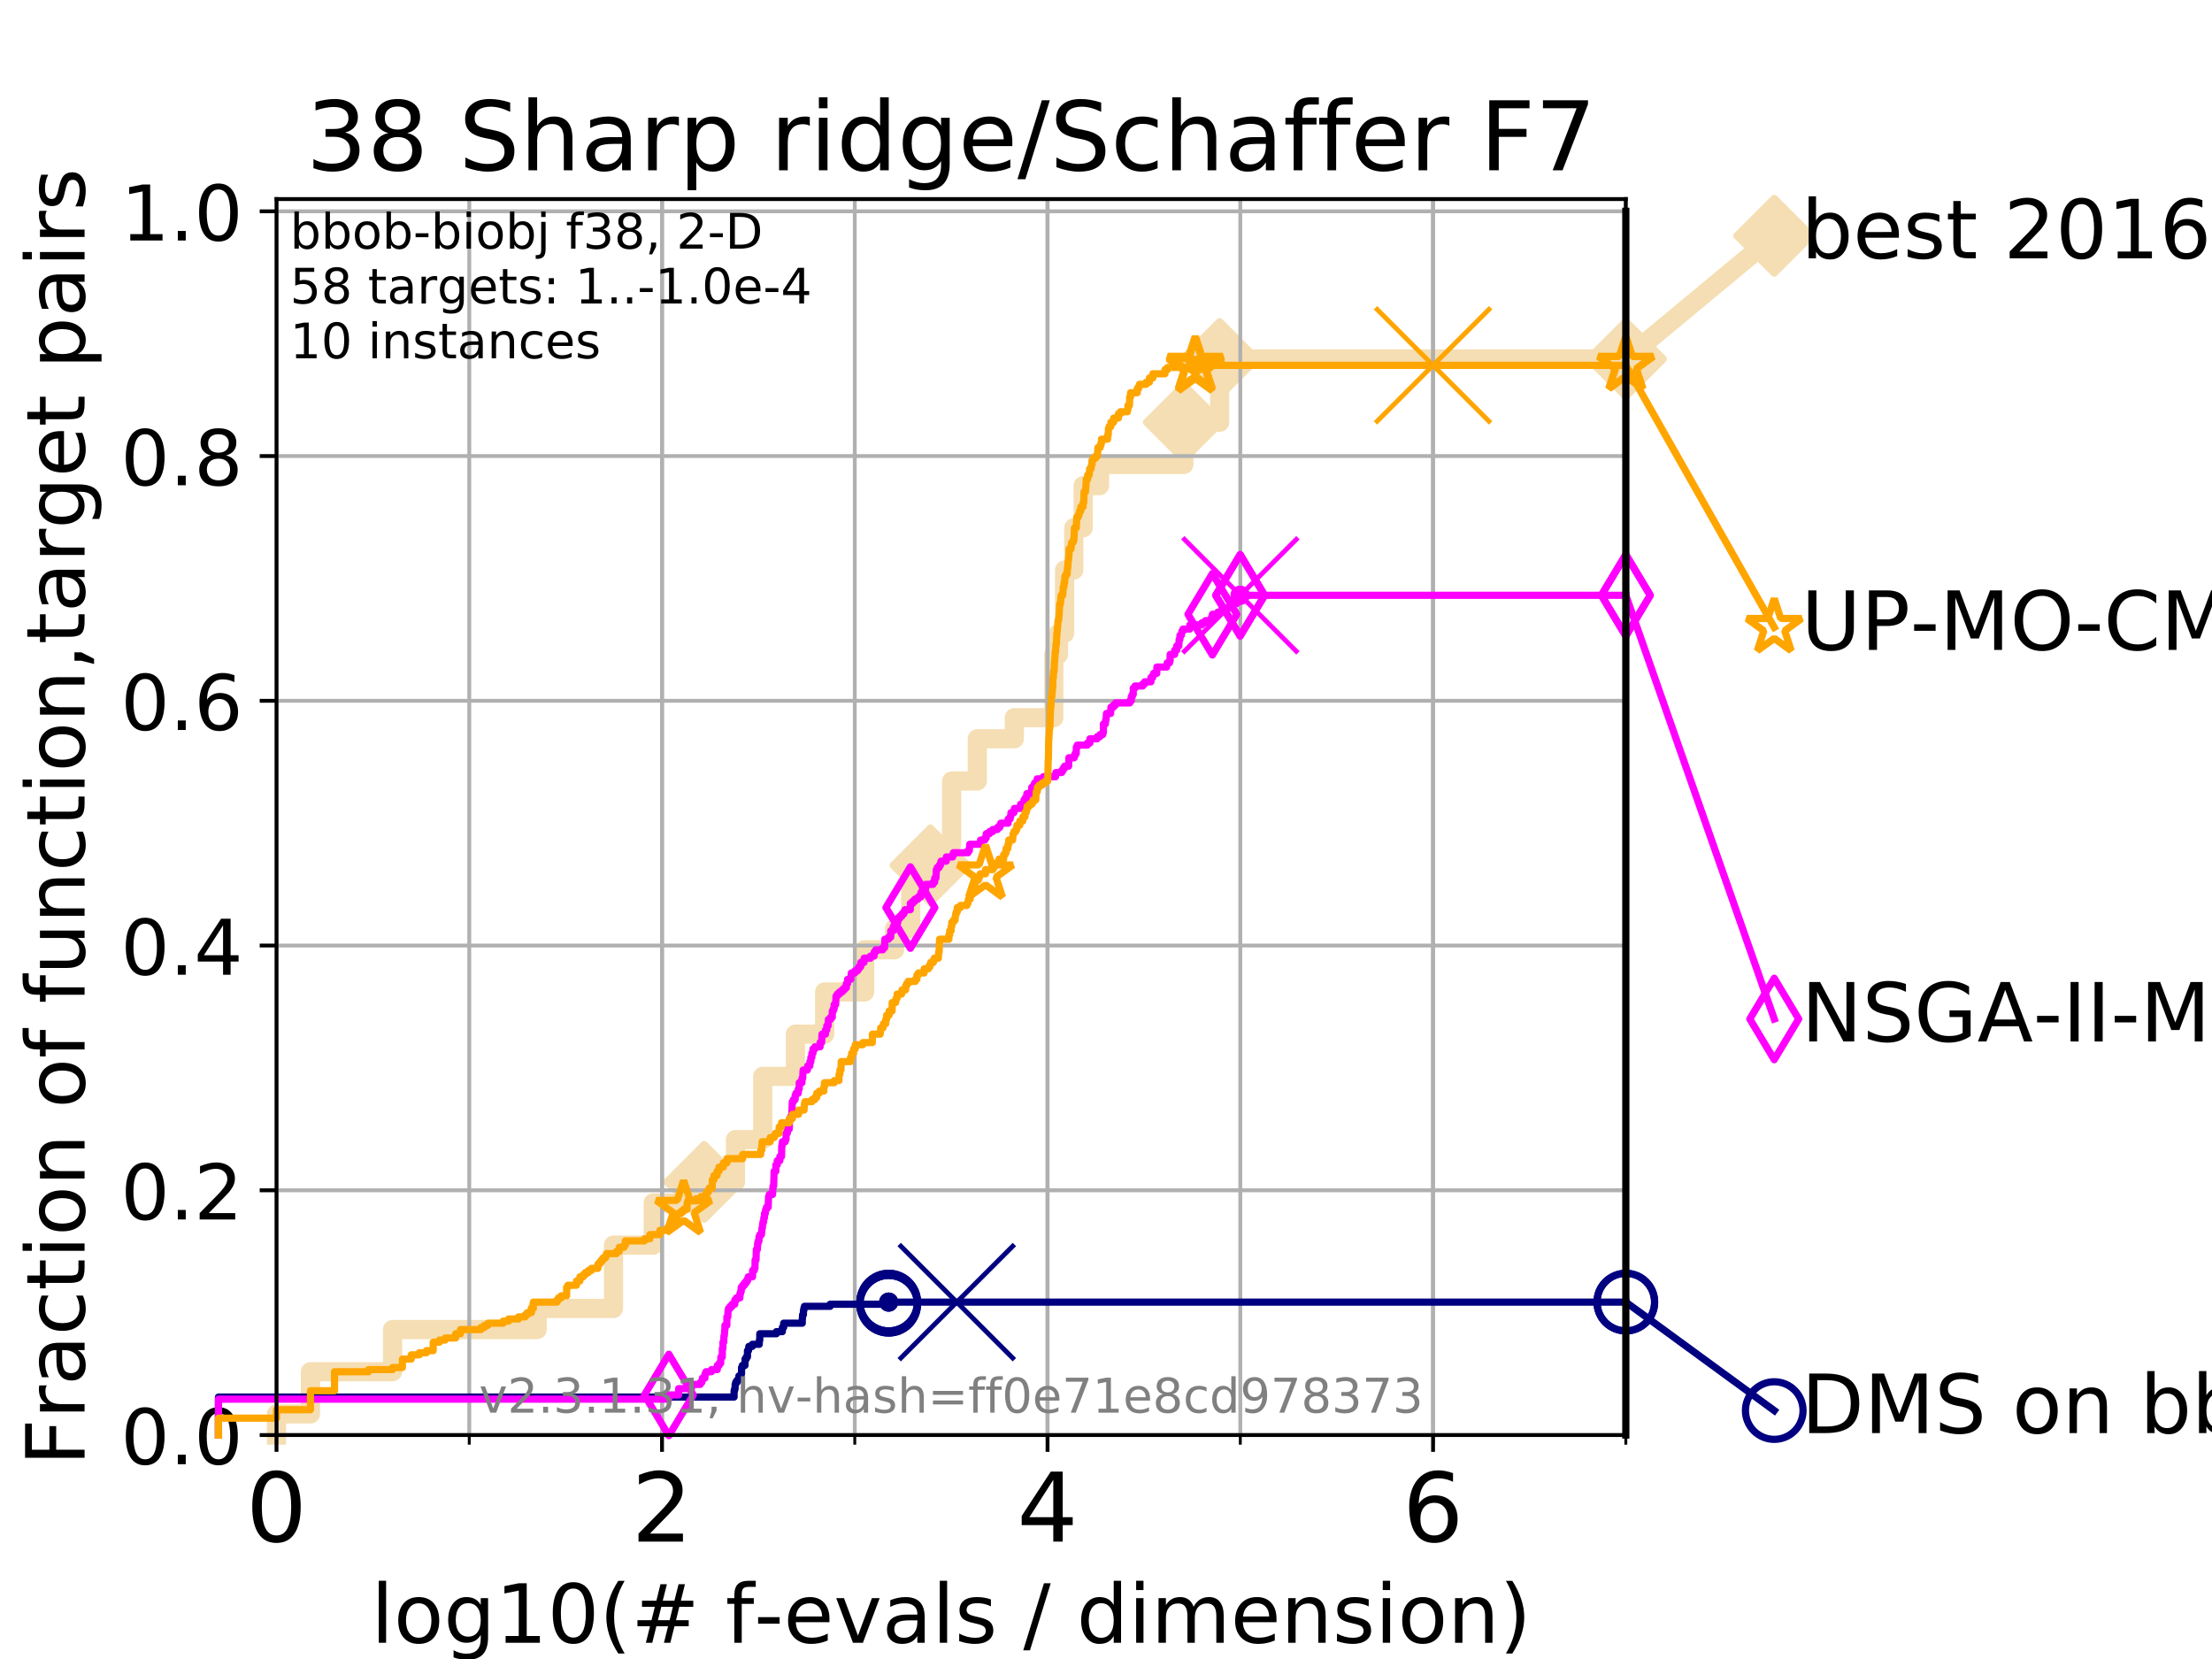 <?xml version="1.0" encoding="utf-8" standalone="no"?>
<!DOCTYPE svg PUBLIC "-//W3C//DTD SVG 1.1//EN"
  "http://www.w3.org/Graphics/SVG/1.1/DTD/svg11.dtd">
<!-- Created with matplotlib (https://matplotlib.org/) -->
<svg height="345.6pt" version="1.1" viewBox="0 0 460.8 345.6" width="460.8pt" xmlns="http://www.w3.org/2000/svg" xmlns:xlink="http://www.w3.org/1999/xlink">
 <defs>
  <style type="text/css">
*{stroke-linecap:butt;stroke-linejoin:round;}
  </style>
 </defs>
 <g id="figure_1">
  <g id="patch_1">
   <path d="M 0 345.6 
L 460.8 345.6 
L 460.8 0 
L 0 0 
z
" style="fill:#ffffff;"/>
  </g>
  <g id="axes_1">
   <g id="patch_2">
    <path d="M 57.6 298.944 
L 338.688 298.944 
L 338.688 41.472 
L 57.6 41.472 
z
" style="fill:#ffffff;"/>
   </g>
   <g id="line2d_1">
    <path d="M 57.6 298.944 
L 57.6 294.549 
L 64.671 294.549 
L 64.671 285.758 
L 81.776 285.758 
L 81.776 276.968 
L 111.897 276.968 
L 111.897 272.573 
L 127.799 272.573 
L 127.799 259.387 
L 136.073 259.387 
L 136.073 250.597 
L 146.697 250.597 
L 146.697 246.201 
L 153.215 246.201 
L 153.215 237.411 
L 158.89 237.411 
L 158.89 224.225 
L 165.697 224.225 
L 165.697 215.435 
L 171.784 215.435 
L 171.784 206.644 
L 180.12 206.644 
L 180.12 197.854 
L 186.344 197.854 
L 186.344 193.459 
L 189.722 193.459 
L 189.722 180.273 
L 193.825 180.273 
L 193.825 175.878 
L 198.252 175.878 
L 198.252 162.692 
L 203.586 162.692 
L 203.586 153.902 
L 211.303 153.902 
L 211.303 149.507 
L 219.527 149.507 
L 219.527 136.321 
L 220.513 136.321 
L 220.513 131.926 
L 221.772 131.926 
L 221.772 118.74 
L 223.683 118.74 
L 223.683 109.95 
L 225.649 109.95 
L 225.649 101.159 
L 229.049 101.159 
L 229.049 96.764 
L 246.615 96.764 
L 246.615 87.973 
L 254.071 87.973 
L 254.071 74.788 
L 338.688 74.788 
" style="fill:none;stroke:#f5deb3;stroke-linecap:square;stroke-width:4;"/>
   </g>
   <g id="line2d_2">
    <defs>
     <path d="M 0 7.778 
L 7.778 0 
L 0 -7.778 
L -7.778 0 
z
" id="m0be79c5242" style="stroke:#f5deb3;stroke-linejoin:miter;stroke-width:1.5;"/>
    </defs>
    <g>
     <use style="fill:#f5deb3;stroke:#f5deb3;stroke-linejoin:miter;stroke-width:1.5;" x="146.697" xlink:href="#m0be79c5242" y="246.201"/>
     <use style="fill:#f5deb3;stroke:#f5deb3;stroke-linejoin:miter;stroke-width:1.5;" x="193.825" xlink:href="#m0be79c5242" y="180.273"/>
     <use style="fill:#f5deb3;stroke:#f5deb3;stroke-linejoin:miter;stroke-width:1.5;" x="246.615" xlink:href="#m0be79c5242" y="87.973"/>
     <use style="fill:#f5deb3;stroke:#f5deb3;stroke-linejoin:miter;stroke-width:1.5;" x="254.071" xlink:href="#m0be79c5242" y="74.788"/>
     <use style="fill:#f5deb3;stroke:#f5deb3;stroke-linejoin:miter;stroke-width:1.5;" x="338.688" xlink:href="#m0be79c5242" y="74.788"/>
    </g>
   </g>
   <g id="line2d_3">
    <path style="fill:none;stroke:#f5deb3;stroke-linecap:square;stroke-width:4;"/>
    <g/>
   </g>
   <g id="line2d_4">
    <path d="M 338.688 74.788 
L 369.608 49.12 
" style="fill:none;stroke:#f5deb3;stroke-linecap:square;stroke-width:4;"/>
    <g>
     <use style="fill:#f5deb3;stroke:#f5deb3;stroke-linejoin:miter;stroke-width:1.5;" x="338.688" xlink:href="#m0be79c5242" y="74.788"/>
     <use style="fill:#f5deb3;stroke:#f5deb3;stroke-linejoin:miter;stroke-width:1.5;" x="369.608" xlink:href="#m0be79c5242" y="49.12"/>
    </g>
   </g>
   <g id="matplotlib.axis_1">
    <g id="xtick_1">
     <g id="line2d_5">
      <path clip-path="url(#p83290c46da)" d="M 57.6 298.944 
L 57.6 41.472 
" style="fill:none;stroke:#b0b0b0;stroke-linecap:square;stroke-width:0.8;"/>
     </g>
     <g id="line2d_6">
      <defs>
       <path d="M 0 0 
L 0 3.5 
" id="m84f8a85d24" style="stroke:#000000;stroke-width:0.8;"/>
      </defs>
      <g>
       <use style="stroke:#000000;stroke-width:0.8;" x="57.6" xlink:href="#m84f8a85d24" y="298.944"/>
      </g>
     </g>
     <g id="text_1">
      <!-- 0 -->
      <defs>
       <path d="M 31.781 66.406 
Q 24.172 66.406 20.328 58.906 
Q 16.5 51.422 16.5 36.375 
Q 16.5 21.391 20.328 13.891 
Q 24.172 6.391 31.781 6.391 
Q 39.453 6.391 43.281 13.891 
Q 47.125 21.391 47.125 36.375 
Q 47.125 51.422 43.281 58.906 
Q 39.453 66.406 31.781 66.406 
z
M 31.781 74.219 
Q 44.047 74.219 50.516 64.516 
Q 56.984 54.828 56.984 36.375 
Q 56.984 17.969 50.516 8.266 
Q 44.047 -1.422 31.781 -1.422 
Q 19.531 -1.422 13.062 8.266 
Q 6.594 17.969 6.594 36.375 
Q 6.594 54.828 13.062 64.516 
Q 19.531 74.219 31.781 74.219 
z
" id="DejaVuSans-48"/>
      </defs>
      <g transform="translate(51.237 321.141)scale(0.2 -0.2)">
       <use xlink:href="#DejaVuSans-48"/>
      </g>
     </g>
    </g>
    <g id="xtick_2">
     <g id="line2d_7">
      <path clip-path="url(#p83290c46da)" d="M 137.911 298.944 
L 137.911 41.472 
" style="fill:none;stroke:#b0b0b0;stroke-linecap:square;stroke-width:0.8;"/>
     </g>
     <g id="line2d_8">
      <g>
       <use style="stroke:#000000;stroke-width:0.8;" x="137.911" xlink:href="#m84f8a85d24" y="298.944"/>
      </g>
     </g>
     <g id="text_2">
      <!-- 2 -->
      <defs>
       <path d="M 19.188 8.297 
L 53.609 8.297 
L 53.609 0 
L 7.328 0 
L 7.328 8.297 
Q 12.938 14.109 22.625 23.891 
Q 32.328 33.688 34.812 36.531 
Q 39.547 41.844 41.422 45.531 
Q 43.312 49.219 43.312 52.781 
Q 43.312 58.594 39.234 62.25 
Q 35.156 65.922 28.609 65.922 
Q 23.969 65.922 18.812 64.312 
Q 13.672 62.703 7.812 59.422 
L 7.812 69.391 
Q 13.766 71.781 18.938 73 
Q 24.125 74.219 28.422 74.219 
Q 39.75 74.219 46.484 68.547 
Q 53.219 62.891 53.219 53.422 
Q 53.219 48.922 51.531 44.891 
Q 49.859 40.875 45.406 35.406 
Q 44.188 33.984 37.641 27.219 
Q 31.109 20.453 19.188 8.297 
z
" id="DejaVuSans-50"/>
      </defs>
      <g transform="translate(131.548 321.141)scale(0.2 -0.2)">
       <use xlink:href="#DejaVuSans-50"/>
      </g>
     </g>
    </g>
    <g id="xtick_3">
     <g id="line2d_9">
      <path clip-path="url(#p83290c46da)" d="M 218.222 298.944 
L 218.222 41.472 
" style="fill:none;stroke:#b0b0b0;stroke-linecap:square;stroke-width:0.8;"/>
     </g>
     <g id="line2d_10">
      <g>
       <use style="stroke:#000000;stroke-width:0.8;" x="218.222" xlink:href="#m84f8a85d24" y="298.944"/>
      </g>
     </g>
     <g id="text_3">
      <!-- 4 -->
      <defs>
       <path d="M 37.797 64.312 
L 12.891 25.391 
L 37.797 25.391 
z
M 35.203 72.906 
L 47.609 72.906 
L 47.609 25.391 
L 58.016 25.391 
L 58.016 17.188 
L 47.609 17.188 
L 47.609 0 
L 37.797 0 
L 37.797 17.188 
L 4.891 17.188 
L 4.891 26.703 
z
" id="DejaVuSans-52"/>
      </defs>
      <g transform="translate(211.859 321.141)scale(0.2 -0.2)">
       <use xlink:href="#DejaVuSans-52"/>
      </g>
     </g>
    </g>
    <g id="xtick_4">
     <g id="line2d_11">
      <path clip-path="url(#p83290c46da)" d="M 298.533 298.944 
L 298.533 41.472 
" style="fill:none;stroke:#b0b0b0;stroke-linecap:square;stroke-width:0.8;"/>
     </g>
     <g id="line2d_12">
      <g>
       <use style="stroke:#000000;stroke-width:0.8;" x="298.533" xlink:href="#m84f8a85d24" y="298.944"/>
      </g>
     </g>
     <g id="text_4">
      <!-- 6 -->
      <defs>
       <path d="M 33.016 40.375 
Q 26.375 40.375 22.484 35.828 
Q 18.609 31.297 18.609 23.391 
Q 18.609 15.531 22.484 10.953 
Q 26.375 6.391 33.016 6.391 
Q 39.656 6.391 43.531 10.953 
Q 47.406 15.531 47.406 23.391 
Q 47.406 31.297 43.531 35.828 
Q 39.656 40.375 33.016 40.375 
z
M 52.594 71.297 
L 52.594 62.312 
Q 48.875 64.062 45.094 64.984 
Q 41.312 65.922 37.594 65.922 
Q 27.828 65.922 22.672 59.328 
Q 17.531 52.734 16.797 39.406 
Q 19.672 43.656 24.016 45.922 
Q 28.375 48.188 33.594 48.188 
Q 44.578 48.188 50.953 41.516 
Q 57.328 34.859 57.328 23.391 
Q 57.328 12.156 50.688 5.359 
Q 44.047 -1.422 33.016 -1.422 
Q 20.359 -1.422 13.672 8.266 
Q 6.984 17.969 6.984 36.375 
Q 6.984 53.656 15.188 63.938 
Q 23.391 74.219 37.203 74.219 
Q 40.922 74.219 44.703 73.484 
Q 48.484 72.75 52.594 71.297 
z
" id="DejaVuSans-54"/>
      </defs>
      <g transform="translate(292.17 321.141)scale(0.2 -0.2)">
       <use xlink:href="#DejaVuSans-54"/>
      </g>
     </g>
    </g>
    <g id="xtick_5">
     <g id="line2d_13">
      <path clip-path="url(#p83290c46da)" d="M 57.6 298.944 
L 57.6 41.472 
" style="fill:none;stroke:#b0b0b0;stroke-linecap:square;stroke-width:0.8;"/>
     </g>
     <g id="line2d_14">
      <defs>
       <path d="M 0 0 
L 0 2 
" id="m8bb5f65bdd" style="stroke:#000000;stroke-width:0.6;"/>
      </defs>
      <g>
       <use style="stroke:#000000;stroke-width:0.6;" x="57.6" xlink:href="#m8bb5f65bdd" y="298.944"/>
      </g>
     </g>
    </g>
    <g id="xtick_6">
     <g id="line2d_15">
      <path clip-path="url(#p83290c46da)" d="M 97.755 298.944 
L 97.755 41.472 
" style="fill:none;stroke:#b0b0b0;stroke-linecap:square;stroke-width:0.8;"/>
     </g>
     <g id="line2d_16">
      <g>
       <use style="stroke:#000000;stroke-width:0.6;" x="97.755" xlink:href="#m8bb5f65bdd" y="298.944"/>
      </g>
     </g>
    </g>
    <g id="xtick_7">
     <g id="line2d_17">
      <path clip-path="url(#p83290c46da)" d="M 137.911 298.944 
L 137.911 41.472 
" style="fill:none;stroke:#b0b0b0;stroke-linecap:square;stroke-width:0.8;"/>
     </g>
     <g id="line2d_18">
      <g>
       <use style="stroke:#000000;stroke-width:0.6;" x="137.911" xlink:href="#m8bb5f65bdd" y="298.944"/>
      </g>
     </g>
    </g>
    <g id="xtick_8">
     <g id="line2d_19">
      <path clip-path="url(#p83290c46da)" d="M 178.066 298.944 
L 178.066 41.472 
" style="fill:none;stroke:#b0b0b0;stroke-linecap:square;stroke-width:0.8;"/>
     </g>
     <g id="line2d_20">
      <g>
       <use style="stroke:#000000;stroke-width:0.6;" x="178.066" xlink:href="#m8bb5f65bdd" y="298.944"/>
      </g>
     </g>
    </g>
    <g id="xtick_9">
     <g id="line2d_21">
      <path clip-path="url(#p83290c46da)" d="M 218.222 298.944 
L 218.222 41.472 
" style="fill:none;stroke:#b0b0b0;stroke-linecap:square;stroke-width:0.8;"/>
     </g>
     <g id="line2d_22">
      <g>
       <use style="stroke:#000000;stroke-width:0.6;" x="218.222" xlink:href="#m8bb5f65bdd" y="298.944"/>
      </g>
     </g>
    </g>
    <g id="xtick_10">
     <g id="line2d_23">
      <path clip-path="url(#p83290c46da)" d="M 258.377 298.944 
L 258.377 41.472 
" style="fill:none;stroke:#b0b0b0;stroke-linecap:square;stroke-width:0.8;"/>
     </g>
     <g id="line2d_24">
      <g>
       <use style="stroke:#000000;stroke-width:0.6;" x="258.377" xlink:href="#m8bb5f65bdd" y="298.944"/>
      </g>
     </g>
    </g>
    <g id="xtick_11">
     <g id="line2d_25">
      <path clip-path="url(#p83290c46da)" d="M 298.533 298.944 
L 298.533 41.472 
" style="fill:none;stroke:#b0b0b0;stroke-linecap:square;stroke-width:0.8;"/>
     </g>
     <g id="line2d_26">
      <g>
       <use style="stroke:#000000;stroke-width:0.6;" x="298.533" xlink:href="#m8bb5f65bdd" y="298.944"/>
      </g>
     </g>
    </g>
    <g id="xtick_12">
     <g id="line2d_27">
      <path clip-path="url(#p83290c46da)" d="M 338.688 298.944 
L 338.688 41.472 
" style="fill:none;stroke:#b0b0b0;stroke-linecap:square;stroke-width:0.8;"/>
     </g>
     <g id="line2d_28">
      <g>
       <use style="stroke:#000000;stroke-width:0.6;" x="338.688" xlink:href="#m8bb5f65bdd" y="298.944"/>
      </g>
     </g>
    </g>
    <g id="text_5">
     <!-- log10(# f-evals / dimension) -->
     <defs>
      <path d="M 9.422 75.984 
L 18.406 75.984 
L 18.406 0 
L 9.422 0 
z
" id="DejaVuSans-108"/>
      <path d="M 30.609 48.391 
Q 23.391 48.391 19.188 42.75 
Q 14.984 37.109 14.984 27.297 
Q 14.984 17.484 19.156 11.844 
Q 23.344 6.203 30.609 6.203 
Q 37.797 6.203 41.984 11.859 
Q 46.188 17.531 46.188 27.297 
Q 46.188 37.016 41.984 42.703 
Q 37.797 48.391 30.609 48.391 
z
M 30.609 56 
Q 42.328 56 49.016 48.375 
Q 55.719 40.766 55.719 27.297 
Q 55.719 13.875 49.016 6.219 
Q 42.328 -1.422 30.609 -1.422 
Q 18.844 -1.422 12.172 6.219 
Q 5.516 13.875 5.516 27.297 
Q 5.516 40.766 12.172 48.375 
Q 18.844 56 30.609 56 
z
" id="DejaVuSans-111"/>
      <path d="M 45.406 27.984 
Q 45.406 37.75 41.375 43.109 
Q 37.359 48.484 30.078 48.484 
Q 22.859 48.484 18.828 43.109 
Q 14.797 37.75 14.797 27.984 
Q 14.797 18.266 18.828 12.891 
Q 22.859 7.516 30.078 7.516 
Q 37.359 7.516 41.375 12.891 
Q 45.406 18.266 45.406 27.984 
z
M 54.391 6.781 
Q 54.391 -7.172 48.188 -13.984 
Q 42 -20.797 29.203 -20.797 
Q 24.469 -20.797 20.266 -20.094 
Q 16.062 -19.391 12.109 -17.922 
L 12.109 -9.188 
Q 16.062 -11.328 19.922 -12.344 
Q 23.781 -13.375 27.781 -13.375 
Q 36.625 -13.375 41.016 -8.766 
Q 45.406 -4.156 45.406 5.172 
L 45.406 9.625 
Q 42.625 4.781 38.281 2.391 
Q 33.938 0 27.875 0 
Q 17.828 0 11.672 7.656 
Q 5.516 15.328 5.516 27.984 
Q 5.516 40.672 11.672 48.328 
Q 17.828 56 27.875 56 
Q 33.938 56 38.281 53.609 
Q 42.625 51.219 45.406 46.391 
L 45.406 54.688 
L 54.391 54.688 
z
" id="DejaVuSans-103"/>
      <path d="M 12.406 8.297 
L 28.516 8.297 
L 28.516 63.922 
L 10.984 60.406 
L 10.984 69.391 
L 28.422 72.906 
L 38.281 72.906 
L 38.281 8.297 
L 54.391 8.297 
L 54.391 0 
L 12.406 0 
z
" id="DejaVuSans-49"/>
      <path d="M 31 75.875 
Q 24.469 64.656 21.281 53.656 
Q 18.109 42.672 18.109 31.391 
Q 18.109 20.125 21.312 9.062 
Q 24.516 -2 31 -13.188 
L 23.188 -13.188 
Q 15.875 -1.703 12.234 9.375 
Q 8.594 20.453 8.594 31.391 
Q 8.594 42.281 12.203 53.312 
Q 15.828 64.359 23.188 75.875 
z
" id="DejaVuSans-40"/>
      <path d="M 51.125 44 
L 36.922 44 
L 32.812 27.688 
L 47.125 27.688 
z
M 43.797 71.781 
L 38.719 51.516 
L 52.984 51.516 
L 58.109 71.781 
L 65.922 71.781 
L 60.891 51.516 
L 76.125 51.516 
L 76.125 44 
L 58.984 44 
L 54.984 27.688 
L 70.516 27.688 
L 70.516 20.219 
L 53.078 20.219 
L 48 0 
L 40.188 0 
L 45.219 20.219 
L 30.906 20.219 
L 25.875 0 
L 18.016 0 
L 23.094 20.219 
L 7.719 20.219 
L 7.719 27.688 
L 24.906 27.688 
L 29 44 
L 13.281 44 
L 13.281 51.516 
L 30.906 51.516 
L 35.891 71.781 
z
" id="DejaVuSans-35"/>
      <path id="DejaVuSans-32"/>
      <path d="M 37.109 75.984 
L 37.109 68.5 
L 28.516 68.5 
Q 23.688 68.5 21.797 66.547 
Q 19.922 64.594 19.922 59.516 
L 19.922 54.688 
L 34.719 54.688 
L 34.719 47.703 
L 19.922 47.703 
L 19.922 0 
L 10.891 0 
L 10.891 47.703 
L 2.297 47.703 
L 2.297 54.688 
L 10.891 54.688 
L 10.891 58.5 
Q 10.891 67.625 15.141 71.797 
Q 19.391 75.984 28.609 75.984 
z
" id="DejaVuSans-102"/>
      <path d="M 4.891 31.391 
L 31.203 31.391 
L 31.203 23.391 
L 4.891 23.391 
z
" id="DejaVuSans-45"/>
      <path d="M 56.203 29.594 
L 56.203 25.203 
L 14.891 25.203 
Q 15.484 15.922 20.484 11.062 
Q 25.484 6.203 34.422 6.203 
Q 39.594 6.203 44.453 7.469 
Q 49.312 8.734 54.109 11.281 
L 54.109 2.781 
Q 49.266 0.734 44.188 -0.344 
Q 39.109 -1.422 33.891 -1.422 
Q 20.797 -1.422 13.156 6.188 
Q 5.516 13.812 5.516 26.812 
Q 5.516 40.234 12.766 48.109 
Q 20.016 56 32.328 56 
Q 43.359 56 49.781 48.891 
Q 56.203 41.797 56.203 29.594 
z
M 47.219 32.234 
Q 47.125 39.594 43.094 43.984 
Q 39.062 48.391 32.422 48.391 
Q 24.906 48.391 20.391 44.141 
Q 15.875 39.891 15.188 32.172 
z
" id="DejaVuSans-101"/>
      <path d="M 2.984 54.688 
L 12.5 54.688 
L 29.594 8.797 
L 46.688 54.688 
L 56.203 54.688 
L 35.688 0 
L 23.484 0 
z
" id="DejaVuSans-118"/>
      <path d="M 34.281 27.484 
Q 23.391 27.484 19.188 25 
Q 14.984 22.516 14.984 16.5 
Q 14.984 11.719 18.141 8.906 
Q 21.297 6.109 26.703 6.109 
Q 34.188 6.109 38.703 11.406 
Q 43.219 16.703 43.219 25.484 
L 43.219 27.484 
z
M 52.203 31.203 
L 52.203 0 
L 43.219 0 
L 43.219 8.297 
Q 40.141 3.328 35.547 0.953 
Q 30.953 -1.422 24.312 -1.422 
Q 15.922 -1.422 10.953 3.297 
Q 6 8.016 6 15.922 
Q 6 25.141 12.172 29.828 
Q 18.359 34.516 30.609 34.516 
L 43.219 34.516 
L 43.219 35.406 
Q 43.219 41.609 39.141 45 
Q 35.062 48.391 27.688 48.391 
Q 23 48.391 18.547 47.266 
Q 14.109 46.141 10.016 43.891 
L 10.016 52.203 
Q 14.938 54.109 19.578 55.047 
Q 24.219 56 28.609 56 
Q 40.484 56 46.344 49.844 
Q 52.203 43.703 52.203 31.203 
z
" id="DejaVuSans-97"/>
      <path d="M 44.281 53.078 
L 44.281 44.578 
Q 40.484 46.531 36.375 47.5 
Q 32.281 48.484 27.875 48.484 
Q 21.188 48.484 17.844 46.438 
Q 14.5 44.391 14.5 40.281 
Q 14.5 37.156 16.891 35.375 
Q 19.281 33.594 26.516 31.984 
L 29.594 31.297 
Q 39.156 29.25 43.188 25.516 
Q 47.219 21.781 47.219 15.094 
Q 47.219 7.469 41.188 3.016 
Q 35.156 -1.422 24.609 -1.422 
Q 20.219 -1.422 15.453 -0.562 
Q 10.688 0.297 5.422 2 
L 5.422 11.281 
Q 10.406 8.688 15.234 7.391 
Q 20.062 6.109 24.812 6.109 
Q 31.156 6.109 34.562 8.281 
Q 37.984 10.453 37.984 14.406 
Q 37.984 18.062 35.516 20.016 
Q 33.062 21.969 24.703 23.781 
L 21.578 24.516 
Q 13.234 26.266 9.516 29.906 
Q 5.812 33.547 5.812 39.891 
Q 5.812 47.609 11.281 51.797 
Q 16.75 56 26.812 56 
Q 31.781 56 36.172 55.266 
Q 40.578 54.547 44.281 53.078 
z
" id="DejaVuSans-115"/>
      <path d="M 25.391 72.906 
L 33.688 72.906 
L 8.297 -9.281 
L 0 -9.281 
z
" id="DejaVuSans-47"/>
      <path d="M 45.406 46.391 
L 45.406 75.984 
L 54.391 75.984 
L 54.391 0 
L 45.406 0 
L 45.406 8.203 
Q 42.578 3.328 38.25 0.953 
Q 33.938 -1.422 27.875 -1.422 
Q 17.969 -1.422 11.734 6.484 
Q 5.516 14.406 5.516 27.297 
Q 5.516 40.188 11.734 48.094 
Q 17.969 56 27.875 56 
Q 33.938 56 38.25 53.625 
Q 42.578 51.266 45.406 46.391 
z
M 14.797 27.297 
Q 14.797 17.391 18.875 11.75 
Q 22.953 6.109 30.078 6.109 
Q 37.203 6.109 41.297 11.75 
Q 45.406 17.391 45.406 27.297 
Q 45.406 37.203 41.297 42.844 
Q 37.203 48.484 30.078 48.484 
Q 22.953 48.484 18.875 42.844 
Q 14.797 37.203 14.797 27.297 
z
" id="DejaVuSans-100"/>
      <path d="M 9.422 54.688 
L 18.406 54.688 
L 18.406 0 
L 9.422 0 
z
M 9.422 75.984 
L 18.406 75.984 
L 18.406 64.594 
L 9.422 64.594 
z
" id="DejaVuSans-105"/>
      <path d="M 52 44.188 
Q 55.375 50.25 60.062 53.125 
Q 64.75 56 71.094 56 
Q 79.641 56 84.281 50.016 
Q 88.922 44.047 88.922 33.016 
L 88.922 0 
L 79.891 0 
L 79.891 32.719 
Q 79.891 40.578 77.094 44.375 
Q 74.312 48.188 68.609 48.188 
Q 61.625 48.188 57.562 43.547 
Q 53.516 38.922 53.516 30.906 
L 53.516 0 
L 44.484 0 
L 44.484 32.719 
Q 44.484 40.625 41.703 44.406 
Q 38.922 48.188 33.109 48.188 
Q 26.219 48.188 22.156 43.531 
Q 18.109 38.875 18.109 30.906 
L 18.109 0 
L 9.078 0 
L 9.078 54.688 
L 18.109 54.688 
L 18.109 46.188 
Q 21.188 51.219 25.484 53.609 
Q 29.781 56 35.688 56 
Q 41.656 56 45.828 52.969 
Q 50 49.953 52 44.188 
z
" id="DejaVuSans-109"/>
      <path d="M 54.891 33.016 
L 54.891 0 
L 45.906 0 
L 45.906 32.719 
Q 45.906 40.484 42.875 44.328 
Q 39.844 48.188 33.797 48.188 
Q 26.516 48.188 22.312 43.547 
Q 18.109 38.922 18.109 30.906 
L 18.109 0 
L 9.078 0 
L 9.078 54.688 
L 18.109 54.688 
L 18.109 46.188 
Q 21.344 51.125 25.703 53.562 
Q 30.078 56 35.797 56 
Q 45.219 56 50.047 50.172 
Q 54.891 44.344 54.891 33.016 
z
" id="DejaVuSans-110"/>
      <path d="M 8.016 75.875 
L 15.828 75.875 
Q 23.141 64.359 26.781 53.312 
Q 30.422 42.281 30.422 31.391 
Q 30.422 20.453 26.781 9.375 
Q 23.141 -1.703 15.828 -13.188 
L 8.016 -13.188 
Q 14.5 -2 17.703 9.062 
Q 20.906 20.125 20.906 31.391 
Q 20.906 42.672 17.703 53.656 
Q 14.5 64.656 8.016 75.875 
z
" id="DejaVuSans-41"/>
     </defs>
     <g transform="translate(77.303 342.218)scale(0.17 -0.17)">
      <use xlink:href="#DejaVuSans-108"/>
      <use x="27.783" xlink:href="#DejaVuSans-111"/>
      <use x="88.965" xlink:href="#DejaVuSans-103"/>
      <use x="152.441" xlink:href="#DejaVuSans-49"/>
      <use x="216.064" xlink:href="#DejaVuSans-48"/>
      <use x="279.688" xlink:href="#DejaVuSans-40"/>
      <use x="318.701" xlink:href="#DejaVuSans-35"/>
      <use x="402.49" xlink:href="#DejaVuSans-32"/>
      <use x="434.277" xlink:href="#DejaVuSans-102"/>
      <use x="469.404" xlink:href="#DejaVuSans-45"/>
      <use x="505.488" xlink:href="#DejaVuSans-101"/>
      <use x="567.012" xlink:href="#DejaVuSans-118"/>
      <use x="626.191" xlink:href="#DejaVuSans-97"/>
      <use x="687.471" xlink:href="#DejaVuSans-108"/>
      <use x="715.254" xlink:href="#DejaVuSans-115"/>
      <use x="767.354" xlink:href="#DejaVuSans-32"/>
      <use x="799.141" xlink:href="#DejaVuSans-47"/>
      <use x="832.832" xlink:href="#DejaVuSans-32"/>
      <use x="864.619" xlink:href="#DejaVuSans-100"/>
      <use x="928.096" xlink:href="#DejaVuSans-105"/>
      <use x="955.879" xlink:href="#DejaVuSans-109"/>
      <use x="1053.291" xlink:href="#DejaVuSans-101"/>
      <use x="1114.814" xlink:href="#DejaVuSans-110"/>
      <use x="1178.193" xlink:href="#DejaVuSans-115"/>
      <use x="1230.293" xlink:href="#DejaVuSans-105"/>
      <use x="1258.076" xlink:href="#DejaVuSans-111"/>
      <use x="1319.258" xlink:href="#DejaVuSans-110"/>
      <use x="1382.637" xlink:href="#DejaVuSans-41"/>
     </g>
    </g>
   </g>
   <g id="matplotlib.axis_2">
    <g id="ytick_1">
     <g id="line2d_29">
      <path clip-path="url(#p83290c46da)" d="M 57.6 298.944 
L 338.688 298.944 
" style="fill:none;stroke:#b0b0b0;stroke-linecap:square;stroke-width:0.8;"/>
     </g>
     <g id="line2d_30">
      <defs>
       <path d="M 0 0 
L -3.5 0 
" id="mcdcde8a331" style="stroke:#000000;stroke-width:0.8;"/>
      </defs>
      <g>
       <use style="stroke:#000000;stroke-width:0.8;" x="57.6" xlink:href="#mcdcde8a331" y="298.944"/>
      </g>
     </g>
     <g id="text_6">
      <!-- 0.0 -->
      <defs>
       <path d="M 10.688 12.406 
L 21 12.406 
L 21 0 
L 10.688 0 
z
" id="DejaVuSans-46"/>
      </defs>
      <g transform="translate(25.155 305.023)scale(0.16 -0.16)">
       <use xlink:href="#DejaVuSans-48"/>
       <use x="63.623" xlink:href="#DejaVuSans-46"/>
       <use x="95.41" xlink:href="#DejaVuSans-48"/>
      </g>
     </g>
    </g>
    <g id="ytick_2">
     <g id="line2d_31">
      <path clip-path="url(#p83290c46da)" d="M 57.6 247.959 
L 338.688 247.959 
" style="fill:none;stroke:#b0b0b0;stroke-linecap:square;stroke-width:0.8;"/>
     </g>
     <g id="line2d_32">
      <g>
       <use style="stroke:#000000;stroke-width:0.8;" x="57.6" xlink:href="#mcdcde8a331" y="247.959"/>
      </g>
     </g>
     <g id="text_7">
      <!-- 0.2 -->
      <g transform="translate(25.155 254.038)scale(0.16 -0.16)">
       <use xlink:href="#DejaVuSans-48"/>
       <use x="63.623" xlink:href="#DejaVuSans-46"/>
       <use x="95.41" xlink:href="#DejaVuSans-50"/>
      </g>
     </g>
    </g>
    <g id="ytick_3">
     <g id="line2d_33">
      <path clip-path="url(#p83290c46da)" d="M 57.6 196.975 
L 338.688 196.975 
" style="fill:none;stroke:#b0b0b0;stroke-linecap:square;stroke-width:0.8;"/>
     </g>
     <g id="line2d_34">
      <g>
       <use style="stroke:#000000;stroke-width:0.8;" x="57.6" xlink:href="#mcdcde8a331" y="196.975"/>
      </g>
     </g>
     <g id="text_8">
      <!-- 0.4 -->
      <g transform="translate(25.155 203.054)scale(0.16 -0.16)">
       <use xlink:href="#DejaVuSans-48"/>
       <use x="63.623" xlink:href="#DejaVuSans-46"/>
       <use x="95.41" xlink:href="#DejaVuSans-52"/>
      </g>
     </g>
    </g>
    <g id="ytick_4">
     <g id="line2d_35">
      <path clip-path="url(#p83290c46da)" d="M 57.6 145.99 
L 338.688 145.99 
" style="fill:none;stroke:#b0b0b0;stroke-linecap:square;stroke-width:0.8;"/>
     </g>
     <g id="line2d_36">
      <g>
       <use style="stroke:#000000;stroke-width:0.8;" x="57.6" xlink:href="#mcdcde8a331" y="145.99"/>
      </g>
     </g>
     <g id="text_9">
      <!-- 0.6 -->
      <g transform="translate(25.155 152.069)scale(0.16 -0.16)">
       <use xlink:href="#DejaVuSans-48"/>
       <use x="63.623" xlink:href="#DejaVuSans-46"/>
       <use x="95.41" xlink:href="#DejaVuSans-54"/>
      </g>
     </g>
    </g>
    <g id="ytick_5">
     <g id="line2d_37">
      <path clip-path="url(#p83290c46da)" d="M 57.6 95.006 
L 338.688 95.006 
" style="fill:none;stroke:#b0b0b0;stroke-linecap:square;stroke-width:0.8;"/>
     </g>
     <g id="line2d_38">
      <g>
       <use style="stroke:#000000;stroke-width:0.8;" x="57.6" xlink:href="#mcdcde8a331" y="95.006"/>
      </g>
     </g>
     <g id="text_10">
      <!-- 0.8 -->
      <defs>
       <path d="M 31.781 34.625 
Q 24.75 34.625 20.719 30.859 
Q 16.703 27.094 16.703 20.516 
Q 16.703 13.922 20.719 10.156 
Q 24.75 6.391 31.781 6.391 
Q 38.812 6.391 42.859 10.172 
Q 46.922 13.969 46.922 20.516 
Q 46.922 27.094 42.891 30.859 
Q 38.875 34.625 31.781 34.625 
z
M 21.922 38.812 
Q 15.578 40.375 12.031 44.719 
Q 8.5 49.078 8.5 55.328 
Q 8.5 64.062 14.719 69.141 
Q 20.953 74.219 31.781 74.219 
Q 42.672 74.219 48.875 69.141 
Q 55.078 64.062 55.078 55.328 
Q 55.078 49.078 51.531 44.719 
Q 48 40.375 41.703 38.812 
Q 48.828 37.156 52.797 32.312 
Q 56.781 27.484 56.781 20.516 
Q 56.781 9.906 50.312 4.234 
Q 43.844 -1.422 31.781 -1.422 
Q 19.734 -1.422 13.25 4.234 
Q 6.781 9.906 6.781 20.516 
Q 6.781 27.484 10.781 32.312 
Q 14.797 37.156 21.922 38.812 
z
M 18.312 54.391 
Q 18.312 48.734 21.844 45.562 
Q 25.391 42.391 31.781 42.391 
Q 38.141 42.391 41.719 45.562 
Q 45.312 48.734 45.312 54.391 
Q 45.312 60.062 41.719 63.234 
Q 38.141 66.406 31.781 66.406 
Q 25.391 66.406 21.844 63.234 
Q 18.312 60.062 18.312 54.391 
z
" id="DejaVuSans-56"/>
      </defs>
      <g transform="translate(25.155 101.085)scale(0.16 -0.16)">
       <use xlink:href="#DejaVuSans-48"/>
       <use x="63.623" xlink:href="#DejaVuSans-46"/>
       <use x="95.41" xlink:href="#DejaVuSans-56"/>
      </g>
     </g>
    </g>
    <g id="ytick_6">
     <g id="line2d_39">
      <path clip-path="url(#p83290c46da)" d="M 57.6 44.021 
L 338.688 44.021 
" style="fill:none;stroke:#b0b0b0;stroke-linecap:square;stroke-width:0.8;"/>
     </g>
     <g id="line2d_40">
      <g>
       <use style="stroke:#000000;stroke-width:0.8;" x="57.6" xlink:href="#mcdcde8a331" y="44.021"/>
      </g>
     </g>
     <g id="text_11">
      <!-- 1.0 -->
      <g transform="translate(25.155 50.1)scale(0.16 -0.16)">
       <use xlink:href="#DejaVuSans-49"/>
       <use x="63.623" xlink:href="#DejaVuSans-46"/>
       <use x="95.41" xlink:href="#DejaVuSans-48"/>
      </g>
     </g>
    </g>
    <g id="text_12">
     <!-- Fraction of function,target pairs -->
     <defs>
      <path d="M 9.812 72.906 
L 51.703 72.906 
L 51.703 64.594 
L 19.672 64.594 
L 19.672 43.109 
L 48.578 43.109 
L 48.578 34.812 
L 19.672 34.812 
L 19.672 0 
L 9.812 0 
z
" id="DejaVuSans-70"/>
      <path d="M 41.109 46.297 
Q 39.594 47.172 37.812 47.578 
Q 36.031 48 33.891 48 
Q 26.266 48 22.188 43.047 
Q 18.109 38.094 18.109 28.812 
L 18.109 0 
L 9.078 0 
L 9.078 54.688 
L 18.109 54.688 
L 18.109 46.188 
Q 20.953 51.172 25.484 53.578 
Q 30.031 56 36.531 56 
Q 37.453 56 38.578 55.875 
Q 39.703 55.766 41.062 55.516 
z
" id="DejaVuSans-114"/>
      <path d="M 48.781 52.594 
L 48.781 44.188 
Q 44.969 46.297 41.141 47.344 
Q 37.312 48.391 33.406 48.391 
Q 24.656 48.391 19.812 42.844 
Q 14.984 37.312 14.984 27.297 
Q 14.984 17.281 19.812 11.734 
Q 24.656 6.203 33.406 6.203 
Q 37.312 6.203 41.141 7.25 
Q 44.969 8.297 48.781 10.406 
L 48.781 2.094 
Q 45.016 0.344 40.984 -0.531 
Q 36.969 -1.422 32.422 -1.422 
Q 20.062 -1.422 12.781 6.344 
Q 5.516 14.109 5.516 27.297 
Q 5.516 40.672 12.859 48.328 
Q 20.219 56 33.016 56 
Q 37.156 56 41.109 55.141 
Q 45.062 54.297 48.781 52.594 
z
" id="DejaVuSans-99"/>
      <path d="M 18.312 70.219 
L 18.312 54.688 
L 36.812 54.688 
L 36.812 47.703 
L 18.312 47.703 
L 18.312 18.016 
Q 18.312 11.328 20.141 9.422 
Q 21.969 7.516 27.594 7.516 
L 36.812 7.516 
L 36.812 0 
L 27.594 0 
Q 17.188 0 13.234 3.875 
Q 9.281 7.766 9.281 18.016 
L 9.281 47.703 
L 2.688 47.703 
L 2.688 54.688 
L 9.281 54.688 
L 9.281 70.219 
z
" id="DejaVuSans-116"/>
      <path d="M 8.5 21.578 
L 8.5 54.688 
L 17.484 54.688 
L 17.484 21.922 
Q 17.484 14.156 20.5 10.266 
Q 23.531 6.391 29.594 6.391 
Q 36.859 6.391 41.078 11.031 
Q 45.312 15.672 45.312 23.688 
L 45.312 54.688 
L 54.297 54.688 
L 54.297 0 
L 45.312 0 
L 45.312 8.406 
Q 42.047 3.422 37.719 1 
Q 33.406 -1.422 27.688 -1.422 
Q 18.266 -1.422 13.375 4.438 
Q 8.5 10.297 8.5 21.578 
z
M 31.109 56 
z
" id="DejaVuSans-117"/>
      <path d="M 11.719 12.406 
L 22.016 12.406 
L 22.016 4 
L 14.016 -11.625 
L 7.719 -11.625 
L 11.719 4 
z
" id="DejaVuSans-44"/>
      <path d="M 18.109 8.203 
L 18.109 -20.797 
L 9.078 -20.797 
L 9.078 54.688 
L 18.109 54.688 
L 18.109 46.391 
Q 20.953 51.266 25.266 53.625 
Q 29.594 56 35.594 56 
Q 45.562 56 51.781 48.094 
Q 58.016 40.188 58.016 27.297 
Q 58.016 14.406 51.781 6.484 
Q 45.562 -1.422 35.594 -1.422 
Q 29.594 -1.422 25.266 0.953 
Q 20.953 3.328 18.109 8.203 
z
M 48.688 27.297 
Q 48.688 37.203 44.609 42.844 
Q 40.531 48.484 33.406 48.484 
Q 26.266 48.484 22.188 42.844 
Q 18.109 37.203 18.109 27.297 
Q 18.109 17.391 22.188 11.75 
Q 26.266 6.109 33.406 6.109 
Q 40.531 6.109 44.609 11.75 
Q 48.688 17.391 48.688 27.297 
z
" id="DejaVuSans-112"/>
     </defs>
     <g transform="translate(17.62 305.347)rotate(-90)scale(0.17 -0.17)">
      <use xlink:href="#DejaVuSans-70"/>
      <use x="57.41" xlink:href="#DejaVuSans-114"/>
      <use x="98.523" xlink:href="#DejaVuSans-97"/>
      <use x="159.803" xlink:href="#DejaVuSans-99"/>
      <use x="214.783" xlink:href="#DejaVuSans-116"/>
      <use x="253.992" xlink:href="#DejaVuSans-105"/>
      <use x="281.775" xlink:href="#DejaVuSans-111"/>
      <use x="342.957" xlink:href="#DejaVuSans-110"/>
      <use x="406.336" xlink:href="#DejaVuSans-32"/>
      <use x="438.123" xlink:href="#DejaVuSans-111"/>
      <use x="499.305" xlink:href="#DejaVuSans-102"/>
      <use x="534.51" xlink:href="#DejaVuSans-32"/>
      <use x="566.297" xlink:href="#DejaVuSans-102"/>
      <use x="601.502" xlink:href="#DejaVuSans-117"/>
      <use x="664.881" xlink:href="#DejaVuSans-110"/>
      <use x="728.26" xlink:href="#DejaVuSans-99"/>
      <use x="783.24" xlink:href="#DejaVuSans-116"/>
      <use x="822.449" xlink:href="#DejaVuSans-105"/>
      <use x="850.232" xlink:href="#DejaVuSans-111"/>
      <use x="911.414" xlink:href="#DejaVuSans-110"/>
      <use x="974.793" xlink:href="#DejaVuSans-44"/>
      <use x="1006.58" xlink:href="#DejaVuSans-116"/>
      <use x="1045.789" xlink:href="#DejaVuSans-97"/>
      <use x="1107.068" xlink:href="#DejaVuSans-114"/>
      <use x="1148.166" xlink:href="#DejaVuSans-103"/>
      <use x="1211.643" xlink:href="#DejaVuSans-101"/>
      <use x="1273.166" xlink:href="#DejaVuSans-116"/>
      <use x="1312.375" xlink:href="#DejaVuSans-32"/>
      <use x="1344.162" xlink:href="#DejaVuSans-112"/>
      <use x="1407.639" xlink:href="#DejaVuSans-97"/>
      <use x="1468.918" xlink:href="#DejaVuSans-105"/>
      <use x="1496.701" xlink:href="#DejaVuSans-114"/>
      <use x="1537.814" xlink:href="#DejaVuSans-115"/>
     </g>
    </g>
   </g>
   <g id="line2d_41">
    <defs>
     <path d="M 0 1.5 
C 0.398 1.5 0.779 1.342 1.061 1.061 
C 1.342 0.779 1.5 0.398 1.5 0 
C 1.5 -0.398 1.342 -0.779 1.061 -1.061 
C 0.779 -1.342 0.398 -1.5 0 -1.5 
C -0.398 -1.5 -0.779 -1.342 -1.061 -1.061 
C -1.342 -0.779 -1.5 -0.398 -1.5 0 
C -1.5 0.398 -1.342 0.779 -1.061 1.061 
C -0.779 1.342 -0.398 1.5 0 1.5 
z
" id="m5cc9575749" style="stroke:#f5deb3;"/>
    </defs>
    <g>
     <use style="fill:#f5deb3;stroke:#f5deb3;" x="254.071" xlink:href="#m5cc9575749" y="74.788"/>
     <use style="fill:#f5deb3;stroke:#f5deb3;" x="254.071" xlink:href="#m5cc9575749" y="74.788"/>
    </g>
   </g>
   <g id="line2d_42">
    <defs>
     <path d="M 0 1.5 
C 0.398 1.5 0.779 1.342 1.061 1.061 
C 1.342 0.779 1.5 0.398 1.5 0 
C 1.5 -0.398 1.342 -0.779 1.061 -1.061 
C 0.779 -1.342 0.398 -1.5 0 -1.5 
C -0.398 -1.5 -0.779 -1.342 -1.061 -1.061 
C -1.342 -0.779 -1.5 -0.398 -1.5 0 
C -1.5 0.398 -1.342 0.779 -1.061 1.061 
C -0.779 1.342 -0.398 1.5 0 1.5 
z
" id="mba8b60329a" style="stroke:#000080;"/>
    </defs>
    <g>
     <use style="fill:#000080;stroke:#000080;" x="185.126" xlink:href="#mba8b60329a" y="271.254"/>
     <use style="fill:#000080;stroke:#000080;" x="185.126" xlink:href="#mba8b60329a" y="271.254"/>
    </g>
   </g>
   <g id="line2d_43">
    <path d="M 45.512 298.944 
L 45.512 291.033 
L 152.922 291.033 
L 152.922 289.714 
L 153.032 289.714 
L 153.032 289.275 
L 153.142 289.275 
L 153.142 288.395 
L 153.251 288.395 
L 153.251 287.956 
L 153.538 287.956 
L 153.538 287.516 
L 153.925 287.516 
L 153.925 286.637 
L 154.372 286.637 
L 154.372 286.198 
L 154.473 286.198 
L 154.473 284.879 
L 154.641 284.879 
L 154.641 284.44 
L 155.2 284.44 
L 155.2 283.121 
L 155.457 283.121 
L 155.457 282.682 
L 155.71 282.682 
L 155.71 281.363 
L 155.929 281.363 
L 155.929 280.924 
L 155.991 280.924 
L 155.991 280.484 
L 156.718 280.484 
L 156.718 280.045 
L 158.168 280.045 
L 158.168 279.605 
L 158.195 279.605 
L 158.195 279.166 
L 158.277 279.166 
L 158.277 277.847 
L 161.735 277.847 
L 161.735 277.407 
L 162.979 277.407 
L 162.979 276.528 
L 163.246 276.528 
L 163.246 275.649 
L 167.126 275.649 
L 167.126 274.77 
L 167.158 274.77 
L 167.158 274.331 
L 167.191 274.331 
L 167.191 273.891 
L 167.369 273.891 
L 167.369 273.012 
L 167.449 273.012 
L 167.449 272.573 
L 167.577 272.573 
L 167.577 272.133 
L 172.933 272.133 
L 172.933 271.694 
L 185.126 271.694 
L 185.126 271.254 
L 338.688 271.254 
" style="fill:none;stroke:#000080;stroke-linecap:square;stroke-width:1.5;"/>
   </g>
   <g id="line2d_44">
    <defs>
     <path d="M 0 6 
C 1.591 6 3.117 5.368 4.243 4.243 
C 5.368 3.117 6 1.591 6 0 
C 6 -1.591 5.368 -3.117 4.243 -4.243 
C 3.117 -5.368 1.591 -6 0 -6 
C -1.591 -6 -3.117 -5.368 -4.243 -4.243 
C -5.368 -3.117 -6 -1.591 -6 0 
C -6 1.591 -5.368 3.117 -4.243 4.243 
C -3.117 5.368 -1.591 6 0 6 
z
" id="m60d023c975" style="stroke:#000080;stroke-width:1.5;"/>
    </defs>
    <g>
     <use style="fill-opacity:0;stroke:#000080;stroke-width:1.5;" x="185.126" xlink:href="#m60d023c975" y="271.694"/>
     <use style="fill-opacity:0;stroke:#000080;stroke-width:1.5;" x="185.126" xlink:href="#m60d023c975" y="271.694"/>
     <use style="fill-opacity:0;stroke:#000080;stroke-width:1.5;" x="185.126" xlink:href="#m60d023c975" y="271.254"/>
     <use style="fill-opacity:0;stroke:#000080;stroke-width:1.5;" x="185.126" xlink:href="#m60d023c975" y="271.254"/>
     <use style="fill-opacity:0;stroke:#000080;stroke-width:1.5;" x="338.688" xlink:href="#m60d023c975" y="271.254"/>
    </g>
   </g>
   <g id="line2d_45">
    <path style="fill:none;stroke:#000080;stroke-linecap:square;stroke-width:1.5;"/>
    <g/>
   </g>
   <g id="line2d_46">
    <path clip-path="url(#p83290c46da)" d="M 199.315 271.254 
" style="fill:none;stroke:#000080;stroke-linecap:square;stroke-width:1.5;"/>
    <defs>
     <path d="M -12 12 
L 12 -12 
M -12 -12 
L 12 12 
" id="m6baa7f6a59" style="stroke:#000080;"/>
    </defs>
    <g clip-path="url(#p83290c46da)">
     <use style="fill:#000080;stroke:#000080;" x="199.315" xlink:href="#m6baa7f6a59" y="271.254"/>
    </g>
   </g>
   <g id="line2d_47">
    <defs>
     <path d="M 0 1.5 
C 0.398 1.5 0.779 1.342 1.061 1.061 
C 1.342 0.779 1.5 0.398 1.5 0 
C 1.5 -0.398 1.342 -0.779 1.061 -1.061 
C 0.779 -1.342 0.398 -1.5 0 -1.5 
C -0.398 -1.5 -0.779 -1.342 -1.061 -1.061 
C -1.342 -0.779 -1.5 -0.398 -1.5 0 
C -1.5 0.398 -1.342 0.779 -1.061 1.061 
C -0.779 1.342 -0.398 1.5 0 1.5 
z
" id="m7f8154f50f" style="stroke:#ff00ff;"/>
    </defs>
    <g>
     <use style="fill:#ff00ff;stroke:#ff00ff;" x="258.35" xlink:href="#m7f8154f50f" y="124.014"/>
     <use style="fill:#ff00ff;stroke:#ff00ff;" x="258.35" xlink:href="#m7f8154f50f" y="124.014"/>
    </g>
   </g>
   <g id="line2d_48">
    <path d="M 45.512 298.944 
L 45.512 291.472 
L 139.334 291.472 
L 139.334 290.593 
L 141.379 290.593 
L 141.379 289.275 
L 144.026 289.275 
L 144.026 288.835 
L 144.148 288.835 
L 144.148 288.395 
L 145.888 288.395 
L 145.888 287.956 
L 146.216 287.956 
L 146.324 287.077 
L 146.854 287.077 
L 146.854 286.198 
L 147.062 286.198 
L 147.062 285.758 
L 148.21 285.758 
L 148.21 285.319 
L 149.423 285.319 
L 149.423 284.44 
L 149.824 284.44 
L 149.824 284 
L 150.129 284 
L 150.172 282.682 
L 150.472 282.682 
L 150.472 280.924 
L 150.599 280.924 
L 150.599 279.605 
L 150.766 279.605 
L 150.808 278.286 
L 150.891 278.286 
L 150.974 276.968 
L 151.015 276.968 
L 151.015 276.089 
L 151.422 276.089 
L 151.422 274.331 
L 151.621 274.331 
L 151.661 273.012 
L 151.74 273.012 
L 151.74 272.573 
L 152.092 272.573 
L 152.092 272.133 
L 152.512 272.133 
L 152.512 271.694 
L 153.069 271.694 
L 153.069 270.815 
L 153.395 270.815 
L 153.395 270.375 
L 154.133 270.375 
L 154.133 269.496 
L 154.27 269.496 
L 154.27 269.057 
L 154.406 269.057 
L 154.406 268.177 
L 154.708 268.177 
L 154.708 267.738 
L 155.07 267.738 
L 155.07 267.298 
L 155.425 267.298 
L 155.425 266.859 
L 155.71 266.859 
L 155.71 266.419 
L 155.867 266.419 
L 155.867 265.98 
L 156.777 265.98 
L 156.777 264.661 
L 157.128 264.661 
L 157.128 264.222 
L 157.272 264.222 
L 157.301 262.464 
L 157.5 262.464 
L 157.557 260.266 
L 157.782 260.266 
L 157.837 258.947 
L 157.948 258.947 
L 157.948 258.508 
L 158.113 258.508 
L 158.113 257.629 
L 158.277 257.629 
L 158.277 257.189 
L 158.626 257.189 
L 158.732 255.871 
L 158.811 255.871 
L 158.864 254.992 
L 158.942 254.992 
L 158.942 254.552 
L 159.072 254.552 
L 159.124 253.673 
L 159.253 253.673 
L 159.253 252.794 
L 159.431 252.794 
L 159.507 251.915 
L 159.683 251.915 
L 159.683 251.476 
L 160.03 251.476 
L 160.103 249.278 
L 160.249 249.278 
L 160.249 248.838 
L 160.938 248.838 
L 161.031 247.08 
L 161.169 247.08 
L 161.261 244.004 
L 161.623 244.004 
L 161.623 242.685 
L 161.912 242.685 
L 161.912 241.806 
L 162.454 241.806 
L 162.454 240.927 
L 162.813 240.927 
L 162.854 238.729 
L 162.938 238.729 
L 162.979 237.85 
L 163.57 237.85 
L 163.57 237.411 
L 163.749 237.411 
L 163.749 236.092 
L 164.005 236.092 
L 164.005 235.213 
L 164.41 235.213 
L 164.486 233.016 
L 164.731 233.016 
L 164.731 232.576 
L 164.936 232.576 
L 165.047 229.5 
L 165.285 229.5 
L 165.285 229.06 
L 165.644 229.06 
L 165.644 228.181 
L 165.803 228.181 
L 165.803 227.741 
L 166.289 227.741 
L 166.289 226.862 
L 166.494 226.862 
L 166.494 225.544 
L 167.06 225.544 
L 167.06 224.665 
L 167.207 224.665 
L 167.304 222.907 
L 168.187 222.907 
L 168.248 222.028 
L 168.716 222.028 
L 168.716 221.149 
L 168.924 221.149 
L 168.924 220.27 
L 169.129 220.27 
L 169.129 219.391 
L 169.36 219.391 
L 169.36 218.511 
L 169.744 218.511 
L 169.744 218.072 
L 170.833 218.072 
L 170.833 217.193 
L 171.16 217.193 
L 171.238 215.435 
L 171.958 215.435 
L 171.958 214.556 
L 172.24 214.556 
L 172.24 213.677 
L 172.518 213.677 
L 172.566 212.358 
L 173.026 212.358 
L 173.026 211.919 
L 173.383 211.919 
L 173.383 210.6 
L 173.599 210.6 
L 173.599 210.161 
L 173.767 210.161 
L 173.767 209.282 
L 174.087 209.282 
L 174.153 207.523 
L 174.413 207.523 
L 174.413 207.084 
L 174.88 207.084 
L 174.88 206.644 
L 175.436 206.644 
L 175.436 206.205 
L 175.886 206.205 
L 175.886 205.765 
L 176.316 205.765 
L 176.316 204.886 
L 176.574 204.886 
L 176.574 204.007 
L 177.236 204.007 
L 177.345 202.689 
L 178.075 202.689 
L 178.075 202.249 
L 178.641 202.249 
L 178.641 201.81 
L 178.959 201.81 
L 178.959 201.37 
L 179.311 201.37 
L 179.311 200.491 
L 179.988 200.491 
L 180.019 199.612 
L 181.318 199.612 
L 181.318 199.173 
L 182.083 199.173 
L 182.124 198.293 
L 182.453 198.293 
L 182.453 197.854 
L 183.903 197.854 
L 183.903 197.414 
L 184.286 197.414 
L 184.322 195.656 
L 185.114 195.656 
L 185.114 195.217 
L 185.557 195.217 
L 185.568 193.898 
L 186.071 193.898 
L 186.071 193.019 
L 186.361 193.019 
L 186.361 192.58 
L 186.704 192.58 
L 186.704 192.14 
L 187.041 192.14 
L 187.041 191.261 
L 187.478 191.261 
L 187.478 190.822 
L 187.89 190.822 
L 187.89 190.382 
L 188.283 190.382 
L 188.283 189.943 
L 188.514 189.943 
L 188.514 189.503 
L 189.637 189.503 
L 189.65 188.184 
L 190.146 188.184 
L 190.146 187.745 
L 190.593 187.745 
L 190.593 187.305 
L 191.248 187.305 
L 191.248 186.866 
L 191.824 186.866 
L 191.824 185.987 
L 192.072 185.987 
L 192.072 185.547 
L 192.274 185.547 
L 192.274 185.108 
L 192.829 185.108 
L 192.829 184.229 
L 194.36 184.229 
L 194.36 183.789 
L 194.7 183.789 
L 194.716 182.91 
L 194.976 182.91 
L 195.065 181.152 
L 195.242 181.152 
L 195.242 180.713 
L 195.651 180.713 
L 195.651 180.273 
L 195.903 180.273 
L 195.903 179.834 
L 196.025 179.834 
L 196.025 179.394 
L 197.129 179.394 
L 197.129 178.515 
L 198.476 178.515 
L 198.476 178.075 
L 198.602 178.075 
L 198.602 177.636 
L 201.653 177.636 
L 201.653 177.196 
L 201.93 177.196 
L 202.012 175.878 
L 204.267 175.878 
L 204.267 174.999 
L 205.162 174.999 
L 205.162 174.559 
L 205.449 174.559 
L 205.449 173.68 
L 206.128 173.68 
L 206.128 173.241 
L 206.793 173.241 
L 206.793 172.801 
L 207.785 172.801 
L 207.785 172.362 
L 208.271 172.362 
L 208.271 171.922 
L 208.466 171.922 
L 208.466 171.483 
L 210.015 171.483 
L 210.015 170.604 
L 210.429 170.604 
L 210.429 170.164 
L 210.549 170.164 
L 210.603 169.285 
L 211.225 169.285 
L 211.323 168.406 
L 212.608 168.406 
L 212.608 167.527 
L 213.311 167.527 
L 213.311 166.648 
L 213.568 166.648 
L 213.568 166.208 
L 213.909 166.208 
L 213.909 165.329 
L 214.751 165.329 
L 214.751 164.89 
L 214.923 164.89 
L 214.923 164.011 
L 215.321 164.011 
L 215.321 163.571 
L 215.507 163.571 
L 215.507 163.132 
L 215.962 163.132 
L 216.059 162.253 
L 217.314 162.253 
L 217.314 161.813 
L 219.878 161.813 
L 219.958 160.934 
L 221.178 160.934 
L 221.178 160.495 
L 221.477 160.495 
L 221.477 160.055 
L 221.751 160.055 
L 221.751 159.616 
L 222.616 159.616 
L 222.662 157.857 
L 223.773 157.857 
L 223.773 157.418 
L 223.955 157.418 
L 223.955 156.978 
L 224.203 156.978 
L 224.213 155.66 
L 224.412 155.66 
L 224.412 155.22 
L 226.523 155.22 
L 226.523 154.781 
L 227.049 154.781 
L 227.049 153.902 
L 228.56 153.902 
L 228.56 153.462 
L 229.139 153.462 
L 229.139 153.023 
L 229.729 153.023 
L 229.729 152.583 
L 229.859 152.583 
L 229.859 150.825 
L 230.259 150.825 
L 230.337 149.946 
L 230.416 149.946 
L 230.492 148.627 
L 231.368 148.627 
L 231.424 147.309 
L 231.969 147.309 
L 231.969 146.869 
L 232.399 146.869 
L 232.399 146.43 
L 235.347 146.43 
L 235.347 145.99 
L 235.664 145.99 
L 235.664 145.111 
L 235.88 145.111 
L 235.88 144.672 
L 236.076 144.672 
L 236.08 143.353 
L 236.424 143.353 
L 236.424 142.914 
L 238.035 142.914 
L 238.035 142.474 
L 238.464 142.474 
L 238.464 142.035 
L 239.755 142.035 
L 239.755 141.156 
L 240.13 141.156 
L 240.13 140.716 
L 240.299 140.716 
L 240.299 140.277 
L 240.979 140.277 
L 240.992 138.958 
L 243.04 138.958 
L 243.144 138.079 
L 243.637 138.079 
L 243.637 137.639 
L 243.759 137.639 
L 243.766 136.321 
L 244.708 136.321 
L 244.708 135.442 
L 245.134 135.442 
L 245.134 134.563 
L 245.578 134.563 
L 245.629 133.244 
L 245.794 133.244 
L 245.794 132.365 
L 246.1 132.365 
L 246.21 131.486 
L 246.446 131.486 
L 246.446 131.047 
L 247.864 131.047 
L 247.864 130.168 
L 250.38 130.168 
L 250.38 129.728 
L 251.109 129.728 
L 251.109 129.288 
L 252.276 129.288 
L 252.276 128.849 
L 252.437 128.849 
L 252.437 128.409 
L 252.565 128.409 
L 252.565 127.97 
L 253.682 127.97 
L 253.682 127.53 
L 254.454 127.53 
L 254.454 127.091 
L 255.22 127.091 
L 255.22 126.651 
L 256.676 126.651 
L 256.676 125.772 
L 257.586 125.772 
L 257.586 124.893 
L 258.35 124.893 
L 258.35 124.014 
L 338.688 124.014 
L 338.688 124.014 
" style="fill:none;stroke:#ff00ff;stroke-linecap:square;stroke-width:1.5;"/>
   </g>
   <g id="line2d_49">
    <defs>
     <path d="M 0 8.485 
L 5.091 0 
L 0 -8.485 
L -5.091 0 
z
" id="m1ce54db55f" style="stroke:#ff00ff;stroke-linejoin:miter;stroke-width:1.5;"/>
    </defs>
    <g>
     <use style="fill-opacity:0;stroke:#ff00ff;stroke-linejoin:miter;stroke-width:1.5;" x="139.334" xlink:href="#m1ce54db55f" y="290.593"/>
     <use style="fill-opacity:0;stroke:#ff00ff;stroke-linejoin:miter;stroke-width:1.5;" x="189.65" xlink:href="#m1ce54db55f" y="189.063"/>
     <use style="fill-opacity:0;stroke:#ff00ff;stroke-linejoin:miter;stroke-width:1.5;" x="252.565" xlink:href="#m1ce54db55f" y="127.97"/>
     <use style="fill-opacity:0;stroke:#ff00ff;stroke-linejoin:miter;stroke-width:1.5;" x="258.35" xlink:href="#m1ce54db55f" y="124.014"/>
     <use style="fill-opacity:0;stroke:#ff00ff;stroke-linejoin:miter;stroke-width:1.5;" x="258.35" xlink:href="#m1ce54db55f" y="124.014"/>
     <use style="fill-opacity:0;stroke:#ff00ff;stroke-linejoin:miter;stroke-width:1.5;" x="338.688" xlink:href="#m1ce54db55f" y="124.014"/>
    </g>
   </g>
   <g id="line2d_50">
    <path style="fill:none;stroke:#ff00ff;stroke-linecap:square;stroke-width:1.5;"/>
    <g/>
   </g>
   <g id="line2d_51">
    <path clip-path="url(#p83290c46da)" d="M 258.388 124.014 
" style="fill:none;stroke:#ff00ff;stroke-linecap:square;stroke-width:1.5;"/>
    <defs>
     <path d="M -12 12 
L 12 -12 
M -12 -12 
L 12 12 
" id="m891acdb6b4" style="stroke:#ff00ff;"/>
    </defs>
    <g clip-path="url(#p83290c46da)">
     <use style="fill:#ff00ff;stroke:#ff00ff;" x="258.388" xlink:href="#m891acdb6b4" y="124.014"/>
    </g>
   </g>
   <g id="line2d_52">
    <defs>
     <path d="M 0 1.5 
C 0.398 1.5 0.779 1.342 1.061 1.061 
C 1.342 0.779 1.5 0.398 1.5 0 
C 1.5 -0.398 1.342 -0.779 1.061 -1.061 
C 0.779 -1.342 0.398 -1.5 0 -1.5 
C -0.398 -1.5 -0.779 -1.342 -1.061 -1.061 
C -1.342 -0.779 -1.5 -0.398 -1.5 0 
C -1.5 0.398 -1.342 0.779 -1.061 1.061 
C -0.779 1.342 -0.398 1.5 0 1.5 
z
" id="me531fc531d" style="stroke:#ffa500;"/>
    </defs>
    <g>
     <use style="fill:#ffa500;stroke:#ffa500;" x="249.004" xlink:href="#me531fc531d" y="76.106"/>
     <use style="fill:#ffa500;stroke:#ffa500;" x="249.004" xlink:href="#me531fc531d" y="76.106"/>
    </g>
   </g>
   <g id="line2d_53">
    <path d="M 45.512 298.944 
L 45.512 295.428 
L 57.6 295.428 
L 57.6 293.67 
L 64.671 293.67 
L 64.671 289.714 
L 69.688 289.714 
L 69.688 285.758 
L 76.759 285.758 
L 76.759 285.319 
L 81.776 285.319 
L 81.776 284.879 
L 83.83 284.879 
L 83.83 283.121 
L 85.667 283.121 
L 85.667 282.242 
L 87.33 282.242 
L 87.33 281.803 
L 88.847 281.803 
L 88.847 281.363 
L 90.243 281.363 
L 90.243 279.605 
L 91.535 279.605 
L 91.535 279.166 
L 92.738 279.166 
L 92.738 278.726 
L 94.921 278.726 
L 94.921 277.847 
L 95.918 277.847 
L 95.918 276.968 
L 100.193 276.968 
L 100.193 276.528 
L 100.935 276.528 
L 100.935 276.089 
L 101.647 276.089 
L 101.647 275.649 
L 104.826 275.649 
L 104.826 275.21 
L 105.952 275.21 
L 105.952 274.77 
L 108.006 274.77 
L 108.006 274.331 
L 109.402 274.331 
L 109.402 273.891 
L 109.843 273.891 
L 109.843 273.452 
L 110.694 273.452 
L 110.694 272.573 
L 111.105 272.573 
L 111.105 271.254 
L 116.02 271.254 
L 116.02 270.815 
L 116.323 270.815 
L 116.323 270.375 
L 116.914 270.375 
L 116.914 269.936 
L 118.04 269.936 
L 118.04 268.177 
L 118.31 268.177 
L 118.31 267.738 
L 120.094 267.738 
L 120.094 266.859 
L 120.806 266.859 
L 120.806 265.98 
L 121.49 265.98 
L 121.49 265.54 
L 121.931 265.54 
L 121.931 265.101 
L 122.573 265.101 
L 122.573 264.661 
L 123.193 264.661 
L 123.193 264.222 
L 124.557 264.222 
L 124.557 263.343 
L 124.928 263.343 
L 124.928 262.903 
L 125.292 262.903 
L 125.292 262.464 
L 125.648 262.464 
L 125.648 262.024 
L 126.168 262.024 
L 126.168 261.585 
L 126.338 261.585 
L 126.338 261.145 
L 128.411 261.145 
L 128.411 260.706 
L 129.002 260.706 
L 129.002 259.827 
L 129.991 259.827 
L 129.991 259.387 
L 130.264 259.387 
L 130.264 258.508 
L 134.236 258.508 
L 134.236 258.068 
L 135.382 258.068 
L 135.382 257.189 
L 137.469 257.189 
L 137.469 256.31 
L 138.927 256.31 
L 138.927 255.871 
L 139.414 255.871 
L 139.414 255.431 
L 139.809 255.431 
L 139.809 254.552 
L 140.944 254.552 
L 141.018 253.234 
L 141.163 253.234 
L 141.163 252.794 
L 141.872 252.794 
L 141.872 252.355 
L 142.419 252.355 
L 142.419 251.915 
L 143.144 251.915 
L 143.144 250.597 
L 143.273 250.597 
L 143.273 250.157 
L 145.04 250.157 
L 145.04 249.718 
L 146.053 249.718 
L 146.053 249.278 
L 147.113 249.278 
L 147.113 248.399 
L 147.52 248.399 
L 147.52 247.959 
L 147.72 247.959 
L 147.72 247.52 
L 148.354 247.52 
L 148.402 245.762 
L 148.733 245.762 
L 148.733 244.883 
L 149.378 244.883 
L 149.378 244.004 
L 149.779 244.004 
L 149.779 243.125 
L 150.683 243.125 
L 150.683 242.246 
L 151.422 242.246 
L 151.422 241.367 
L 154.708 241.367 
L 154.708 240.488 
L 158.466 240.488 
L 158.466 239.609 
L 158.679 239.609 
L 158.758 237.85 
L 160.442 237.85 
L 160.442 236.971 
L 161.284 236.971 
L 161.284 236.532 
L 161.533 236.532 
L 161.533 236.092 
L 162.303 236.092 
L 162.303 234.774 
L 162.792 234.774 
L 162.792 233.895 
L 164.448 233.895 
L 164.448 233.016 
L 165.065 233.016 
L 165.065 232.137 
L 166.358 232.137 
L 166.358 231.258 
L 167.497 231.258 
L 167.577 229.939 
L 167.688 229.939 
L 167.688 229.5 
L 169.158 229.5 
L 169.158 229.06 
L 169.744 229.06 
L 169.744 228.62 
L 170.133 228.62 
L 170.133 227.741 
L 170.661 227.741 
L 170.661 227.302 
L 171.62 227.302 
L 171.62 226.423 
L 171.746 226.423 
L 171.746 225.544 
L 173.778 225.544 
L 173.778 225.104 
L 174.775 225.104 
L 174.796 223.786 
L 174.963 223.786 
L 174.963 222.907 
L 175.191 222.907 
L 175.242 221.149 
L 177.181 221.149 
L 177.181 220.27 
L 177.427 220.27 
L 177.427 219.391 
L 177.812 219.391 
L 177.812 218.511 
L 178.162 218.511 
L 178.162 217.632 
L 179.744 217.632 
L 179.744 217.193 
L 181.719 217.193 
L 181.733 215.435 
L 183.358 215.435 
L 183.467 214.116 
L 183.953 214.116 
L 184.046 213.237 
L 184.522 213.237 
L 184.522 212.358 
L 184.708 212.358 
L 184.708 211.479 
L 185.224 211.479 
L 185.224 210.6 
L 185.844 210.6 
L 185.855 208.842 
L 186.581 208.842 
L 186.677 207.963 
L 186.884 207.963 
L 186.884 207.084 
L 187.831 207.084 
L 187.915 206.205 
L 188.657 206.205 
L 188.676 205.326 
L 188.889 205.326 
L 188.889 204.886 
L 189.172 204.886 
L 189.172 204.447 
L 190.666 204.447 
L 190.666 204.007 
L 191.009 204.007 
L 191.009 203.128 
L 191.297 203.128 
L 191.297 202.689 
L 192.512 202.689 
L 192.519 201.81 
L 193.432 201.81 
L 193.432 201.37 
L 193.729 201.37 
L 193.729 200.931 
L 193.874 200.931 
L 193.874 200.491 
L 194.432 200.491 
L 194.432 200.052 
L 194.619 200.052 
L 194.619 199.612 
L 195.475 199.612 
L 195.536 198.293 
L 195.648 198.293 
L 195.727 195.656 
L 197.673 195.656 
L 197.673 194.777 
L 197.828 194.777 
L 197.828 193.898 
L 198.131 193.898 
L 198.131 193.019 
L 198.261 193.019 
L 198.261 192.14 
L 198.589 192.14 
L 198.589 191.701 
L 198.964 191.701 
L 199.024 190.822 
L 199.079 190.822 
L 199.079 190.382 
L 199.207 190.382 
L 199.207 189.943 
L 199.416 189.943 
L 199.416 189.063 
L 200.08 189.063 
L 200.08 188.624 
L 201.421 188.624 
L 201.421 188.184 
L 201.641 188.184 
L 201.749 187.305 
L 202.115 187.305 
L 202.115 186.426 
L 202.262 186.426 
L 202.262 185.987 
L 202.541 185.987 
L 202.541 185.547 
L 202.72 185.547 
L 202.734 184.668 
L 202.914 184.668 
L 202.914 184.229 
L 203.112 184.229 
L 203.112 183.35 
L 203.821 183.35 
L 203.821 182.91 
L 203.999 182.91 
L 203.999 182.471 
L 204.176 182.471 
L 204.176 182.031 
L 205.3 182.031 
L 205.3 181.152 
L 206.841 181.152 
L 206.841 180.713 
L 207.135 180.713 
L 207.191 179.834 
L 208.116 179.834 
L 208.116 178.954 
L 209.073 178.954 
L 209.073 178.075 
L 209.363 178.075 
L 209.363 177.636 
L 209.586 177.636 
L 209.586 176.757 
L 209.948 176.757 
L 209.994 175.878 
L 210.136 175.878 
L 210.141 174.999 
L 210.942 174.999 
L 211.052 173.68 
L 211.218 173.68 
L 211.218 173.241 
L 211.594 173.241 
L 211.594 172.801 
L 211.833 172.801 
L 211.833 171.922 
L 212.441 171.922 
L 212.46 171.043 
L 213.068 171.043 
L 213.068 170.164 
L 213.517 170.164 
L 213.517 169.285 
L 213.777 169.285 
L 213.777 168.845 
L 213.898 168.845 
L 213.956 167.966 
L 214.418 167.966 
L 214.418 167.527 
L 214.976 167.527 
L 214.976 167.087 
L 215.253 167.087 
L 215.253 166.648 
L 215.763 166.648 
L 215.872 164.89 
L 216.1 164.89 
L 216.1 164.011 
L 216.433 164.011 
L 216.433 163.571 
L 217.072 163.571 
L 217.072 163.132 
L 217.783 163.132 
L 217.783 162.692 
L 218.257 162.692 
L 218.36 158.297 
L 218.393 158.297 
L 218.474 153.902 
L 218.507 153.902 
L 218.613 151.704 
L 218.697 151.704 
L 218.803 148.627 
L 218.812 148.627 
L 218.851 147.309 
L 218.926 147.309 
L 219.009 145.111 
L 219.131 145.111 
L 219.236 143.353 
L 219.29 143.353 
L 219.343 141.156 
L 219.443 141.156 
L 219.455 139.837 
L 219.582 139.837 
L 219.675 137.639 
L 219.721 137.639 
L 219.803 135.881 
L 219.893 135.881 
L 219.994 134.123 
L 220.079 134.123 
L 220.166 131.926 
L 220.2 131.926 
L 220.299 130.607 
L 220.338 130.607 
L 220.395 129.288 
L 220.52 129.288 
L 220.63 127.97 
L 220.658 127.97 
L 220.744 125.772 
L 220.928 125.772 
L 220.992 124.454 
L 221.053 124.454 
L 221.053 124.014 
L 221.391 124.014 
L 221.488 122.256 
L 221.64 122.256 
L 221.654 121.377 
L 221.783 121.377 
L 221.836 120.059 
L 222.051 120.059 
L 222.051 119.619 
L 222.309 119.619 
L 222.354 118.3 
L 222.439 118.3 
L 222.496 116.982 
L 222.561 116.982 
L 222.671 115.663 
L 222.703 115.663 
L 222.705 114.345 
L 223.119 114.345 
L 223.23 113.026 
L 223.541 113.026 
L 223.541 112.587 
L 223.714 112.587 
L 223.823 109.95 
L 224.219 109.95 
L 224.304 107.752 
L 224.591 107.752 
L 224.591 107.312 
L 224.802 107.312 
L 224.899 106.433 
L 225.15 106.433 
L 225.165 105.554 
L 225.635 105.554 
L 225.635 104.675 
L 225.768 104.675 
L 225.819 102.478 
L 226.119 102.478 
L 226.214 101.159 
L 226.242 101.159 
L 226.281 99.841 
L 226.572 99.841 
L 226.572 98.961 
L 226.898 98.961 
L 226.998 97.643 
L 227.289 97.643 
L 227.398 96.764 
L 227.488 96.764 
L 227.488 95.885 
L 227.732 95.885 
L 227.732 95.445 
L 228.233 95.445 
L 228.233 95.006 
L 228.618 95.006 
L 228.714 93.248 
L 229.171 93.248 
L 229.171 92.808 
L 229.333 92.808 
L 229.333 92.369 
L 229.45 92.369 
L 229.45 91.49 
L 230.733 91.49 
L 230.733 90.611 
L 230.859 90.611 
L 230.92 89.292 
L 231.038 89.292 
L 231.038 88.852 
L 231.416 88.852 
L 231.416 87.973 
L 231.989 87.973 
L 231.989 87.094 
L 232.973 87.094 
L 232.973 86.215 
L 233.399 86.215 
L 233.399 85.776 
L 234.856 85.776 
L 234.856 85.336 
L 234.97 85.336 
L 234.97 84.457 
L 235.283 84.457 
L 235.331 82.699 
L 235.508 82.699 
L 235.508 81.82 
L 236.905 81.82 
L 236.905 80.941 
L 237.198 80.941 
L 237.198 80.502 
L 237.361 80.502 
L 237.361 80.062 
L 238.773 80.062 
L 238.773 79.623 
L 239.44 79.623 
L 239.44 78.743 
L 240.153 78.743 
L 240.153 77.864 
L 242.697 77.864 
L 242.697 76.985 
L 243.227 76.985 
L 243.227 76.546 
L 249.004 76.546 
L 249.004 76.106 
L 338.688 76.106 
L 338.688 76.106 
" style="fill:none;stroke:#ffa500;stroke-linecap:square;stroke-width:1.5;"/>
   </g>
   <g id="line2d_54">
    <defs>
     <path d="M 0 -6 
L -1.347 -1.854 
L -5.706 -1.854 
L -2.18 0.708 
L -3.527 4.854 
L -0 2.292 
L 3.527 4.854 
L 2.18 0.708 
L 5.706 -1.854 
L 1.347 -1.854 
z
" id="ma58914e2e6" style="stroke:#ffa500;stroke-linejoin:bevel;stroke-width:1.5;"/>
    </defs>
    <g>
     <use style="fill-opacity:0;stroke:#ffa500;stroke-linejoin:bevel;stroke-width:1.5;" x="142.419" xlink:href="#ma58914e2e6" y="251.915"/>
     <use style="fill-opacity:0;stroke:#ffa500;stroke-linejoin:bevel;stroke-width:1.5;" x="205.3" xlink:href="#ma58914e2e6" y="182.031"/>
     <use style="fill-opacity:0;stroke:#ffa500;stroke-linejoin:bevel;stroke-width:1.5;" x="249.004" xlink:href="#ma58914e2e6" y="76.546"/>
     <use style="fill-opacity:0;stroke:#ffa500;stroke-linejoin:bevel;stroke-width:1.5;" x="249.004" xlink:href="#ma58914e2e6" y="76.106"/>
     <use style="fill-opacity:0;stroke:#ffa500;stroke-linejoin:bevel;stroke-width:1.5;" x="249.004" xlink:href="#ma58914e2e6" y="76.106"/>
     <use style="fill-opacity:0;stroke:#ffa500;stroke-linejoin:bevel;stroke-width:1.5;" x="338.688" xlink:href="#ma58914e2e6" y="76.106"/>
    </g>
   </g>
   <g id="line2d_55">
    <path style="fill:none;stroke:#ffa500;stroke-linecap:square;stroke-width:1.5;"/>
    <g/>
   </g>
   <g id="line2d_56">
    <path clip-path="url(#p83290c46da)" d="M 298.533 76.106 
" style="fill:none;stroke:#ffa500;stroke-linecap:square;stroke-width:1.5;"/>
    <defs>
     <path d="M -12 12 
L 12 -12 
M -12 -12 
L 12 12 
" id="ma36b8e52dd" style="stroke:#ffa500;"/>
    </defs>
    <g clip-path="url(#p83290c46da)">
     <use style="fill:#ffa500;stroke:#ffa500;" x="298.533" xlink:href="#ma36b8e52dd" y="76.106"/>
    </g>
   </g>
   <g id="line2d_57">
    <path d="M 338.688 271.254 
L 369.608 293.846 
" style="fill:none;stroke:#000080;stroke-linecap:square;stroke-width:1.5;"/>
    <g>
     <use style="fill-opacity:0;stroke:#000080;stroke-width:1.5;" x="338.688" xlink:href="#m60d023c975" y="271.254"/>
     <use style="fill-opacity:0;stroke:#000080;stroke-width:1.5;" x="369.608" xlink:href="#m60d023c975" y="293.846"/>
    </g>
   </g>
   <g id="line2d_58">
    <path d="M 338.688 124.014 
L 369.608 212.27 
" style="fill:none;stroke:#ff00ff;stroke-linecap:square;stroke-width:1.5;"/>
    <g>
     <use style="fill-opacity:0;stroke:#ff00ff;stroke-linejoin:miter;stroke-width:1.5;" x="338.688" xlink:href="#m1ce54db55f" y="124.014"/>
     <use style="fill-opacity:0;stroke:#ff00ff;stroke-linejoin:miter;stroke-width:1.5;" x="369.608" xlink:href="#m1ce54db55f" y="212.27"/>
    </g>
   </g>
   <g id="line2d_59">
    <path d="M 338.688 76.106 
L 369.608 130.695 
" style="fill:none;stroke:#ffa500;stroke-linecap:square;stroke-width:1.5;"/>
    <g>
     <use style="fill-opacity:0;stroke:#ffa500;stroke-linejoin:bevel;stroke-width:1.5;" x="338.688" xlink:href="#ma58914e2e6" y="76.106"/>
     <use style="fill-opacity:0;stroke:#ffa500;stroke-linejoin:bevel;stroke-width:1.5;" x="369.608" xlink:href="#ma58914e2e6" y="130.695"/>
    </g>
   </g>
   <g id="line2d_60">
    <path d="M 338.688 298.944 
L 338.688 44.021 
" style="fill:none;stroke:#000000;stroke-linecap:square;stroke-width:1.5;"/>
   </g>
   <g id="patch_3">
    <path d="M 57.6 298.944 
L 57.6 41.472 
" style="fill:none;stroke:#000000;stroke-linecap:square;stroke-linejoin:miter;stroke-width:0.8;"/>
   </g>
   <g id="patch_4">
    <path d="M 338.688 298.944 
L 338.688 41.472 
" style="fill:none;stroke:#000000;stroke-linecap:square;stroke-linejoin:miter;stroke-width:0.8;"/>
   </g>
   <g id="patch_5">
    <path d="M 57.6 298.944 
L 338.688 298.944 
" style="fill:none;stroke:#000000;stroke-linecap:square;stroke-linejoin:miter;stroke-width:0.8;"/>
   </g>
   <g id="patch_6">
    <path d="M 57.6 41.472 
L 338.688 41.472 
" style="fill:none;stroke:#000000;stroke-linecap:square;stroke-linejoin:miter;stroke-width:0.8;"/>
   </g>
   <g id="text_13">
    <!-- DMS on bb -->
    <defs>
     <path d="M 19.672 64.797 
L 19.672 8.109 
L 31.594 8.109 
Q 46.688 8.109 53.688 14.938 
Q 60.688 21.781 60.688 36.531 
Q 60.688 51.172 53.688 57.984 
Q 46.688 64.797 31.594 64.797 
z
M 9.812 72.906 
L 30.078 72.906 
Q 51.266 72.906 61.172 64.094 
Q 71.094 55.281 71.094 36.531 
Q 71.094 17.672 61.125 8.828 
Q 51.172 0 30.078 0 
L 9.812 0 
z
" id="DejaVuSans-68"/>
     <path d="M 9.812 72.906 
L 24.516 72.906 
L 43.109 23.297 
L 61.812 72.906 
L 76.516 72.906 
L 76.516 0 
L 66.891 0 
L 66.891 64.016 
L 48.094 14.016 
L 38.188 14.016 
L 19.391 64.016 
L 19.391 0 
L 9.812 0 
z
" id="DejaVuSans-77"/>
     <path d="M 53.516 70.516 
L 53.516 60.891 
Q 47.906 63.578 42.922 64.891 
Q 37.938 66.219 33.297 66.219 
Q 25.25 66.219 20.875 63.094 
Q 16.5 59.969 16.5 54.203 
Q 16.5 49.359 19.406 46.891 
Q 22.312 44.438 30.422 42.922 
L 36.375 41.703 
Q 47.406 39.594 52.656 34.297 
Q 57.906 29 57.906 20.125 
Q 57.906 9.516 50.797 4.047 
Q 43.703 -1.422 29.984 -1.422 
Q 24.812 -1.422 18.969 -0.25 
Q 13.141 0.922 6.891 3.219 
L 6.891 13.375 
Q 12.891 10.016 18.656 8.297 
Q 24.422 6.594 29.984 6.594 
Q 38.422 6.594 43.016 9.906 
Q 47.609 13.234 47.609 19.391 
Q 47.609 24.75 44.312 27.781 
Q 41.016 30.812 33.5 32.328 
L 27.484 33.5 
Q 16.453 35.688 11.516 40.375 
Q 6.594 45.062 6.594 53.422 
Q 6.594 63.094 13.406 68.656 
Q 20.219 74.219 32.172 74.219 
Q 37.312 74.219 42.625 73.281 
Q 47.953 72.359 53.516 70.516 
z
" id="DejaVuSans-83"/>
     <path d="M 48.688 27.297 
Q 48.688 37.203 44.609 42.844 
Q 40.531 48.484 33.406 48.484 
Q 26.266 48.484 22.188 42.844 
Q 18.109 37.203 18.109 27.297 
Q 18.109 17.391 22.188 11.75 
Q 26.266 6.109 33.406 6.109 
Q 40.531 6.109 44.609 11.75 
Q 48.688 17.391 48.688 27.297 
z
M 18.109 46.391 
Q 20.953 51.266 25.266 53.625 
Q 29.594 56 35.594 56 
Q 45.562 56 51.781 48.094 
Q 58.016 40.188 58.016 27.297 
Q 58.016 14.406 51.781 6.484 
Q 45.562 -1.422 35.594 -1.422 
Q 29.594 -1.422 25.266 0.953 
Q 20.953 3.328 18.109 8.203 
L 18.109 0 
L 9.078 0 
L 9.078 75.984 
L 18.109 75.984 
z
" id="DejaVuSans-98"/>
    </defs>
    <g transform="translate(375.229 298.536)scale(0.17 -0.17)">
     <use xlink:href="#DejaVuSans-68"/>
     <use x="77.002" xlink:href="#DejaVuSans-77"/>
     <use x="163.281" xlink:href="#DejaVuSans-83"/>
     <use x="226.758" xlink:href="#DejaVuSans-32"/>
     <use x="258.545" xlink:href="#DejaVuSans-111"/>
     <use x="319.727" xlink:href="#DejaVuSans-110"/>
     <use x="383.105" xlink:href="#DejaVuSans-32"/>
     <use x="414.893" xlink:href="#DejaVuSans-98"/>
     <use x="478.369" xlink:href="#DejaVuSans-98"/>
    </g>
   </g>
   <g id="text_14">
    <!-- NSGA-II-M -->
    <defs>
     <path d="M 9.812 72.906 
L 23.094 72.906 
L 55.422 11.922 
L 55.422 72.906 
L 64.984 72.906 
L 64.984 0 
L 51.703 0 
L 19.391 60.984 
L 19.391 0 
L 9.812 0 
z
" id="DejaVuSans-78"/>
     <path d="M 59.516 10.406 
L 59.516 29.984 
L 43.406 29.984 
L 43.406 38.094 
L 69.281 38.094 
L 69.281 6.781 
Q 63.578 2.734 56.688 0.656 
Q 49.812 -1.422 42 -1.422 
Q 24.906 -1.422 15.25 8.562 
Q 5.609 18.562 5.609 36.375 
Q 5.609 54.25 15.25 64.234 
Q 24.906 74.219 42 74.219 
Q 49.125 74.219 55.547 72.453 
Q 61.969 70.703 67.391 67.281 
L 67.391 56.781 
Q 61.922 61.422 55.766 63.766 
Q 49.609 66.109 42.828 66.109 
Q 29.438 66.109 22.719 58.641 
Q 16.016 51.172 16.016 36.375 
Q 16.016 21.625 22.719 14.156 
Q 29.438 6.688 42.828 6.688 
Q 48.047 6.688 52.141 7.594 
Q 56.25 8.5 59.516 10.406 
z
" id="DejaVuSans-71"/>
     <path d="M 34.188 63.188 
L 20.797 26.906 
L 47.609 26.906 
z
M 28.609 72.906 
L 39.797 72.906 
L 67.578 0 
L 57.328 0 
L 50.688 18.703 
L 17.828 18.703 
L 11.188 0 
L 0.781 0 
z
" id="DejaVuSans-65"/>
     <path d="M 9.812 72.906 
L 19.672 72.906 
L 19.672 0 
L 9.812 0 
z
" id="DejaVuSans-73"/>
    </defs>
    <g transform="translate(375.229 216.961)scale(0.17 -0.17)">
     <use xlink:href="#DejaVuSans-78"/>
     <use x="74.805" xlink:href="#DejaVuSans-83"/>
     <use x="138.281" xlink:href="#DejaVuSans-71"/>
     <use x="215.771" xlink:href="#DejaVuSans-65"/>
     <use x="284.148" xlink:href="#DejaVuSans-45"/>
     <use x="320.232" xlink:href="#DejaVuSans-73"/>
     <use x="349.725" xlink:href="#DejaVuSans-73"/>
     <use x="379.217" xlink:href="#DejaVuSans-45"/>
     <use x="415.301" xlink:href="#DejaVuSans-77"/>
    </g>
   </g>
   <g id="text_15">
    <!-- UP-MO-CMA -->
    <defs>
     <path d="M 8.688 72.906 
L 18.609 72.906 
L 18.609 28.609 
Q 18.609 16.891 22.844 11.734 
Q 27.094 6.594 36.625 6.594 
Q 46.094 6.594 50.344 11.734 
Q 54.594 16.891 54.594 28.609 
L 54.594 72.906 
L 64.5 72.906 
L 64.5 27.391 
Q 64.5 13.141 57.438 5.859 
Q 50.391 -1.422 36.625 -1.422 
Q 22.797 -1.422 15.734 5.859 
Q 8.688 13.141 8.688 27.391 
z
" id="DejaVuSans-85"/>
     <path d="M 19.672 64.797 
L 19.672 37.406 
L 32.078 37.406 
Q 38.969 37.406 42.719 40.969 
Q 46.484 44.531 46.484 51.125 
Q 46.484 57.672 42.719 61.234 
Q 38.969 64.797 32.078 64.797 
z
M 9.812 72.906 
L 32.078 72.906 
Q 44.344 72.906 50.609 67.359 
Q 56.891 61.812 56.891 51.125 
Q 56.891 40.328 50.609 34.812 
Q 44.344 29.297 32.078 29.297 
L 19.672 29.297 
L 19.672 0 
L 9.812 0 
z
" id="DejaVuSans-80"/>
     <path d="M 39.406 66.219 
Q 28.656 66.219 22.328 58.203 
Q 16.016 50.203 16.016 36.375 
Q 16.016 22.609 22.328 14.594 
Q 28.656 6.594 39.406 6.594 
Q 50.141 6.594 56.422 14.594 
Q 62.703 22.609 62.703 36.375 
Q 62.703 50.203 56.422 58.203 
Q 50.141 66.219 39.406 66.219 
z
M 39.406 74.219 
Q 54.734 74.219 63.906 63.938 
Q 73.094 53.656 73.094 36.375 
Q 73.094 19.141 63.906 8.859 
Q 54.734 -1.422 39.406 -1.422 
Q 24.031 -1.422 14.812 8.828 
Q 5.609 19.094 5.609 36.375 
Q 5.609 53.656 14.812 63.938 
Q 24.031 74.219 39.406 74.219 
z
" id="DejaVuSans-79"/>
     <path d="M 64.406 67.281 
L 64.406 56.891 
Q 59.422 61.531 53.781 63.812 
Q 48.141 66.109 41.797 66.109 
Q 29.297 66.109 22.656 58.469 
Q 16.016 50.828 16.016 36.375 
Q 16.016 21.969 22.656 14.328 
Q 29.297 6.688 41.797 6.688 
Q 48.141 6.688 53.781 8.984 
Q 59.422 11.281 64.406 15.922 
L 64.406 5.609 
Q 59.234 2.094 53.438 0.328 
Q 47.656 -1.422 41.219 -1.422 
Q 24.656 -1.422 15.125 8.703 
Q 5.609 18.844 5.609 36.375 
Q 5.609 53.953 15.125 64.078 
Q 24.656 74.219 41.219 74.219 
Q 47.75 74.219 53.531 72.484 
Q 59.328 70.75 64.406 67.281 
z
" id="DejaVuSans-67"/>
    </defs>
    <g transform="translate(375.229 135.386)scale(0.17 -0.17)">
     <use xlink:href="#DejaVuSans-85"/>
     <use x="73.193" xlink:href="#DejaVuSans-80"/>
     <use x="133.465" xlink:href="#DejaVuSans-45"/>
     <use x="169.549" xlink:href="#DejaVuSans-77"/>
     <use x="255.828" xlink:href="#DejaVuSans-79"/>
     <use x="334.57" xlink:href="#DejaVuSans-45"/>
     <use x="370.654" xlink:href="#DejaVuSans-67"/>
     <use x="440.479" xlink:href="#DejaVuSans-77"/>
     <use x="526.758" xlink:href="#DejaVuSans-65"/>
    </g>
   </g>
   <g id="text_16">
    <!-- best 2016 -->
    <g transform="translate(375.229 53.811)scale(0.17 -0.17)">
     <use xlink:href="#DejaVuSans-98"/>
     <use x="63.477" xlink:href="#DejaVuSans-101"/>
     <use x="125" xlink:href="#DejaVuSans-115"/>
     <use x="177.1" xlink:href="#DejaVuSans-116"/>
     <use x="216.309" xlink:href="#DejaVuSans-32"/>
     <use x="248.096" xlink:href="#DejaVuSans-50"/>
     <use x="311.719" xlink:href="#DejaVuSans-48"/>
     <use x="375.342" xlink:href="#DejaVuSans-49"/>
     <use x="438.965" xlink:href="#DejaVuSans-54"/>
    </g>
   </g>
   <g id="text_17">
    <!-- bbob-biobj f38, 2-D -->
    <defs>
     <path d="M 9.422 54.688 
L 18.406 54.688 
L 18.406 -0.984 
Q 18.406 -11.422 14.422 -16.109 
Q 10.453 -20.797 1.609 -20.797 
L -1.812 -20.797 
L -1.812 -13.188 
L 0.594 -13.188 
Q 5.719 -13.188 7.562 -10.812 
Q 9.422 -8.453 9.422 -0.984 
z
M 9.422 75.984 
L 18.406 75.984 
L 18.406 64.594 
L 9.422 64.594 
z
" id="DejaVuSans-106"/>
     <path d="M 40.578 39.312 
Q 47.656 37.797 51.625 33 
Q 55.609 28.219 55.609 21.188 
Q 55.609 10.406 48.188 4.484 
Q 40.766 -1.422 27.094 -1.422 
Q 22.516 -1.422 17.656 -0.516 
Q 12.797 0.391 7.625 2.203 
L 7.625 11.719 
Q 11.719 9.328 16.594 8.109 
Q 21.484 6.891 26.812 6.891 
Q 36.078 6.891 40.938 10.547 
Q 45.797 14.203 45.797 21.188 
Q 45.797 27.641 41.281 31.266 
Q 36.766 34.906 28.719 34.906 
L 20.219 34.906 
L 20.219 43.016 
L 29.109 43.016 
Q 36.375 43.016 40.234 45.922 
Q 44.094 48.828 44.094 54.297 
Q 44.094 59.906 40.109 62.906 
Q 36.141 65.922 28.719 65.922 
Q 24.656 65.922 20.016 65.031 
Q 15.375 64.156 9.812 62.312 
L 9.812 71.094 
Q 15.438 72.656 20.344 73.438 
Q 25.25 74.219 29.594 74.219 
Q 40.828 74.219 47.359 69.109 
Q 53.906 64.016 53.906 55.328 
Q 53.906 49.266 50.438 45.094 
Q 46.969 40.922 40.578 39.312 
z
" id="DejaVuSans-51"/>
    </defs>
    <g transform="translate(60.411 51.797)scale(0.102 -0.102)">
     <use xlink:href="#DejaVuSans-98"/>
     <use x="63.477" xlink:href="#DejaVuSans-98"/>
     <use x="126.953" xlink:href="#DejaVuSans-111"/>
     <use x="188.135" xlink:href="#DejaVuSans-98"/>
     <use x="251.611" xlink:href="#DejaVuSans-45"/>
     <use x="287.695" xlink:href="#DejaVuSans-98"/>
     <use x="351.172" xlink:href="#DejaVuSans-105"/>
     <use x="378.955" xlink:href="#DejaVuSans-111"/>
     <use x="440.137" xlink:href="#DejaVuSans-98"/>
     <use x="503.613" xlink:href="#DejaVuSans-106"/>
     <use x="531.396" xlink:href="#DejaVuSans-32"/>
     <use x="563.184" xlink:href="#DejaVuSans-102"/>
     <use x="598.389" xlink:href="#DejaVuSans-51"/>
     <use x="662.012" xlink:href="#DejaVuSans-56"/>
     <use x="725.635" xlink:href="#DejaVuSans-44"/>
     <use x="757.422" xlink:href="#DejaVuSans-32"/>
     <use x="789.209" xlink:href="#DejaVuSans-50"/>
     <use x="852.832" xlink:href="#DejaVuSans-45"/>
     <use x="888.916" xlink:href="#DejaVuSans-68"/>
    </g>
    <!-- 58 targets: 1..-1.0e-4 -->
    <defs>
     <path d="M 10.797 72.906 
L 49.516 72.906 
L 49.516 64.594 
L 19.828 64.594 
L 19.828 46.734 
Q 21.969 47.469 24.109 47.828 
Q 26.266 48.188 28.422 48.188 
Q 40.625 48.188 47.75 41.5 
Q 54.891 34.812 54.891 23.391 
Q 54.891 11.625 47.562 5.094 
Q 40.234 -1.422 26.906 -1.422 
Q 22.312 -1.422 17.547 -0.641 
Q 12.797 0.141 7.719 1.703 
L 7.719 11.625 
Q 12.109 9.234 16.797 8.062 
Q 21.484 6.891 26.703 6.891 
Q 35.156 6.891 40.078 11.328 
Q 45.016 15.766 45.016 23.391 
Q 45.016 31 40.078 35.438 
Q 35.156 39.891 26.703 39.891 
Q 22.75 39.891 18.812 39.016 
Q 14.891 38.141 10.797 36.281 
z
" id="DejaVuSans-53"/>
     <path d="M 11.719 12.406 
L 22.016 12.406 
L 22.016 0 
L 11.719 0 
z
M 11.719 51.703 
L 22.016 51.703 
L 22.016 39.312 
L 11.719 39.312 
z
" id="DejaVuSans-58"/>
    </defs>
    <g transform="translate(60.411 63.219)scale(0.102 -0.102)">
     <use xlink:href="#DejaVuSans-53"/>
     <use x="63.623" xlink:href="#DejaVuSans-56"/>
     <use x="127.246" xlink:href="#DejaVuSans-32"/>
     <use x="159.033" xlink:href="#DejaVuSans-116"/>
     <use x="198.242" xlink:href="#DejaVuSans-97"/>
     <use x="259.521" xlink:href="#DejaVuSans-114"/>
     <use x="300.619" xlink:href="#DejaVuSans-103"/>
     <use x="364.096" xlink:href="#DejaVuSans-101"/>
     <use x="425.619" xlink:href="#DejaVuSans-116"/>
     <use x="464.828" xlink:href="#DejaVuSans-115"/>
     <use x="516.928" xlink:href="#DejaVuSans-58"/>
     <use x="550.619" xlink:href="#DejaVuSans-32"/>
     <use x="582.406" xlink:href="#DejaVuSans-49"/>
     <use x="646.029" xlink:href="#DejaVuSans-46"/>
     <use x="677.816" xlink:href="#DejaVuSans-46"/>
     <use x="709.604" xlink:href="#DejaVuSans-45"/>
     <use x="745.688" xlink:href="#DejaVuSans-49"/>
     <use x="809.311" xlink:href="#DejaVuSans-46"/>
     <use x="841.098" xlink:href="#DejaVuSans-48"/>
     <use x="904.721" xlink:href="#DejaVuSans-101"/>
     <use x="966.244" xlink:href="#DejaVuSans-45"/>
     <use x="1002.328" xlink:href="#DejaVuSans-52"/>
    </g>
    <!-- 10 instances -->
    <g transform="translate(60.411 74.641)scale(0.102 -0.102)">
     <use xlink:href="#DejaVuSans-49"/>
     <use x="63.623" xlink:href="#DejaVuSans-48"/>
     <use x="127.246" xlink:href="#DejaVuSans-32"/>
     <use x="159.033" xlink:href="#DejaVuSans-105"/>
     <use x="186.816" xlink:href="#DejaVuSans-110"/>
     <use x="250.195" xlink:href="#DejaVuSans-115"/>
     <use x="302.295" xlink:href="#DejaVuSans-116"/>
     <use x="341.504" xlink:href="#DejaVuSans-97"/>
     <use x="402.783" xlink:href="#DejaVuSans-110"/>
     <use x="466.162" xlink:href="#DejaVuSans-99"/>
     <use x="521.143" xlink:href="#DejaVuSans-101"/>
     <use x="582.666" xlink:href="#DejaVuSans-115"/>
    </g>
   </g>
   <g id="text_18">
    <!-- v2.3.1.31, hv-hash=ff0e71e8cd978373 -->
    <defs>
     <path d="M 54.891 33.016 
L 54.891 0 
L 45.906 0 
L 45.906 32.719 
Q 45.906 40.484 42.875 44.328 
Q 39.844 48.188 33.797 48.188 
Q 26.516 48.188 22.312 43.547 
Q 18.109 38.922 18.109 30.906 
L 18.109 0 
L 9.078 0 
L 9.078 75.984 
L 18.109 75.984 
L 18.109 46.188 
Q 21.344 51.125 25.703 53.562 
Q 30.078 56 35.797 56 
Q 45.219 56 50.047 50.172 
Q 54.891 44.344 54.891 33.016 
z
" id="DejaVuSans-104"/>
     <path d="M 10.594 45.406 
L 73.188 45.406 
L 73.188 37.203 
L 10.594 37.203 
z
M 10.594 25.484 
L 73.188 25.484 
L 73.188 17.188 
L 10.594 17.188 
z
" id="DejaVuSans-61"/>
     <path d="M 8.203 72.906 
L 55.078 72.906 
L 55.078 68.703 
L 28.609 0 
L 18.312 0 
L 43.219 64.594 
L 8.203 64.594 
z
" id="DejaVuSans-55"/>
     <path d="M 10.984 1.516 
L 10.984 10.5 
Q 14.703 8.734 18.5 7.812 
Q 22.312 6.891 25.984 6.891 
Q 35.75 6.891 40.891 13.453 
Q 46.047 20.016 46.781 33.406 
Q 43.953 29.203 39.594 26.953 
Q 35.25 24.703 29.984 24.703 
Q 19.047 24.703 12.672 31.312 
Q 6.297 37.938 6.297 49.422 
Q 6.297 60.641 12.938 67.422 
Q 19.578 74.219 30.609 74.219 
Q 43.266 74.219 49.922 64.516 
Q 56.594 54.828 56.594 36.375 
Q 56.594 19.141 48.406 8.859 
Q 40.234 -1.422 26.422 -1.422 
Q 22.703 -1.422 18.891 -0.688 
Q 15.094 0.047 10.984 1.516 
z
M 30.609 32.422 
Q 37.25 32.422 41.125 36.953 
Q 45.016 41.5 45.016 49.422 
Q 45.016 57.281 41.125 61.844 
Q 37.25 66.406 30.609 66.406 
Q 23.969 66.406 20.094 61.844 
Q 16.219 57.281 16.219 49.422 
Q 16.219 41.5 20.094 36.953 
Q 23.969 32.422 30.609 32.422 
z
" id="DejaVuSans-57"/>
    </defs>
    <g style="fill:#808080;" transform="translate(99.797 294.29)scale(0.1 -0.1)">
     <use xlink:href="#DejaVuSans-118"/>
     <use x="59.18" xlink:href="#DejaVuSans-50"/>
     <use x="122.803" xlink:href="#DejaVuSans-46"/>
     <use x="154.59" xlink:href="#DejaVuSans-51"/>
     <use x="218.213" xlink:href="#DejaVuSans-46"/>
     <use x="250" xlink:href="#DejaVuSans-49"/>
     <use x="313.623" xlink:href="#DejaVuSans-46"/>
     <use x="345.41" xlink:href="#DejaVuSans-51"/>
     <use x="409.033" xlink:href="#DejaVuSans-49"/>
     <use x="472.656" xlink:href="#DejaVuSans-44"/>
     <use x="504.443" xlink:href="#DejaVuSans-32"/>
     <use x="536.23" xlink:href="#DejaVuSans-104"/>
     <use x="599.609" xlink:href="#DejaVuSans-118"/>
     <use x="658.758" xlink:href="#DejaVuSans-45"/>
     <use x="694.842" xlink:href="#DejaVuSans-104"/>
     <use x="758.221" xlink:href="#DejaVuSans-97"/>
     <use x="819.5" xlink:href="#DejaVuSans-115"/>
     <use x="871.6" xlink:href="#DejaVuSans-104"/>
     <use x="934.979" xlink:href="#DejaVuSans-61"/>
     <use x="1018.768" xlink:href="#DejaVuSans-102"/>
     <use x="1053.973" xlink:href="#DejaVuSans-102"/>
     <use x="1089.178" xlink:href="#DejaVuSans-48"/>
     <use x="1152.801" xlink:href="#DejaVuSans-101"/>
     <use x="1214.324" xlink:href="#DejaVuSans-55"/>
     <use x="1277.947" xlink:href="#DejaVuSans-49"/>
     <use x="1341.57" xlink:href="#DejaVuSans-101"/>
     <use x="1403.094" xlink:href="#DejaVuSans-56"/>
     <use x="1466.717" xlink:href="#DejaVuSans-99"/>
     <use x="1521.697" xlink:href="#DejaVuSans-100"/>
     <use x="1585.174" xlink:href="#DejaVuSans-57"/>
     <use x="1648.797" xlink:href="#DejaVuSans-55"/>
     <use x="1712.42" xlink:href="#DejaVuSans-56"/>
     <use x="1776.043" xlink:href="#DejaVuSans-51"/>
     <use x="1839.666" xlink:href="#DejaVuSans-55"/>
     <use x="1903.289" xlink:href="#DejaVuSans-51"/>
    </g>
   </g>
   <g id="text_19">
    <!-- 38 Sharp ridge/Schaffer F7 -->
    <g transform="translate(63.772 35.472)scale(0.2 -0.2)">
     <use xlink:href="#DejaVuSans-51"/>
     <use x="63.623" xlink:href="#DejaVuSans-56"/>
     <use x="127.246" xlink:href="#DejaVuSans-32"/>
     <use x="159.033" xlink:href="#DejaVuSans-83"/>
     <use x="222.51" xlink:href="#DejaVuSans-104"/>
     <use x="285.889" xlink:href="#DejaVuSans-97"/>
     <use x="347.168" xlink:href="#DejaVuSans-114"/>
     <use x="388.281" xlink:href="#DejaVuSans-112"/>
     <use x="451.758" xlink:href="#DejaVuSans-32"/>
     <use x="483.545" xlink:href="#DejaVuSans-114"/>
     <use x="524.658" xlink:href="#DejaVuSans-105"/>
     <use x="552.441" xlink:href="#DejaVuSans-100"/>
     <use x="615.918" xlink:href="#DejaVuSans-103"/>
     <use x="679.395" xlink:href="#DejaVuSans-101"/>
     <use x="740.918" xlink:href="#DejaVuSans-47"/>
     <use x="774.609" xlink:href="#DejaVuSans-83"/>
     <use x="838.086" xlink:href="#DejaVuSans-99"/>
     <use x="893.066" xlink:href="#DejaVuSans-104"/>
     <use x="956.445" xlink:href="#DejaVuSans-97"/>
     <use x="1017.725" xlink:href="#DejaVuSans-102"/>
     <use x="1052.93" xlink:href="#DejaVuSans-102"/>
     <use x="1088.135" xlink:href="#DejaVuSans-101"/>
     <use x="1149.658" xlink:href="#DejaVuSans-114"/>
     <use x="1190.771" xlink:href="#DejaVuSans-32"/>
     <use x="1222.559" xlink:href="#DejaVuSans-70"/>
     <use x="1280.078" xlink:href="#DejaVuSans-55"/>
    </g>
   </g>
  </g>
 </g>
 <defs>
  <clipPath id="p83290c46da">
   <rect height="257.472" width="281.088" x="57.6" y="41.472"/>
  </clipPath>
 </defs>
</svg>
